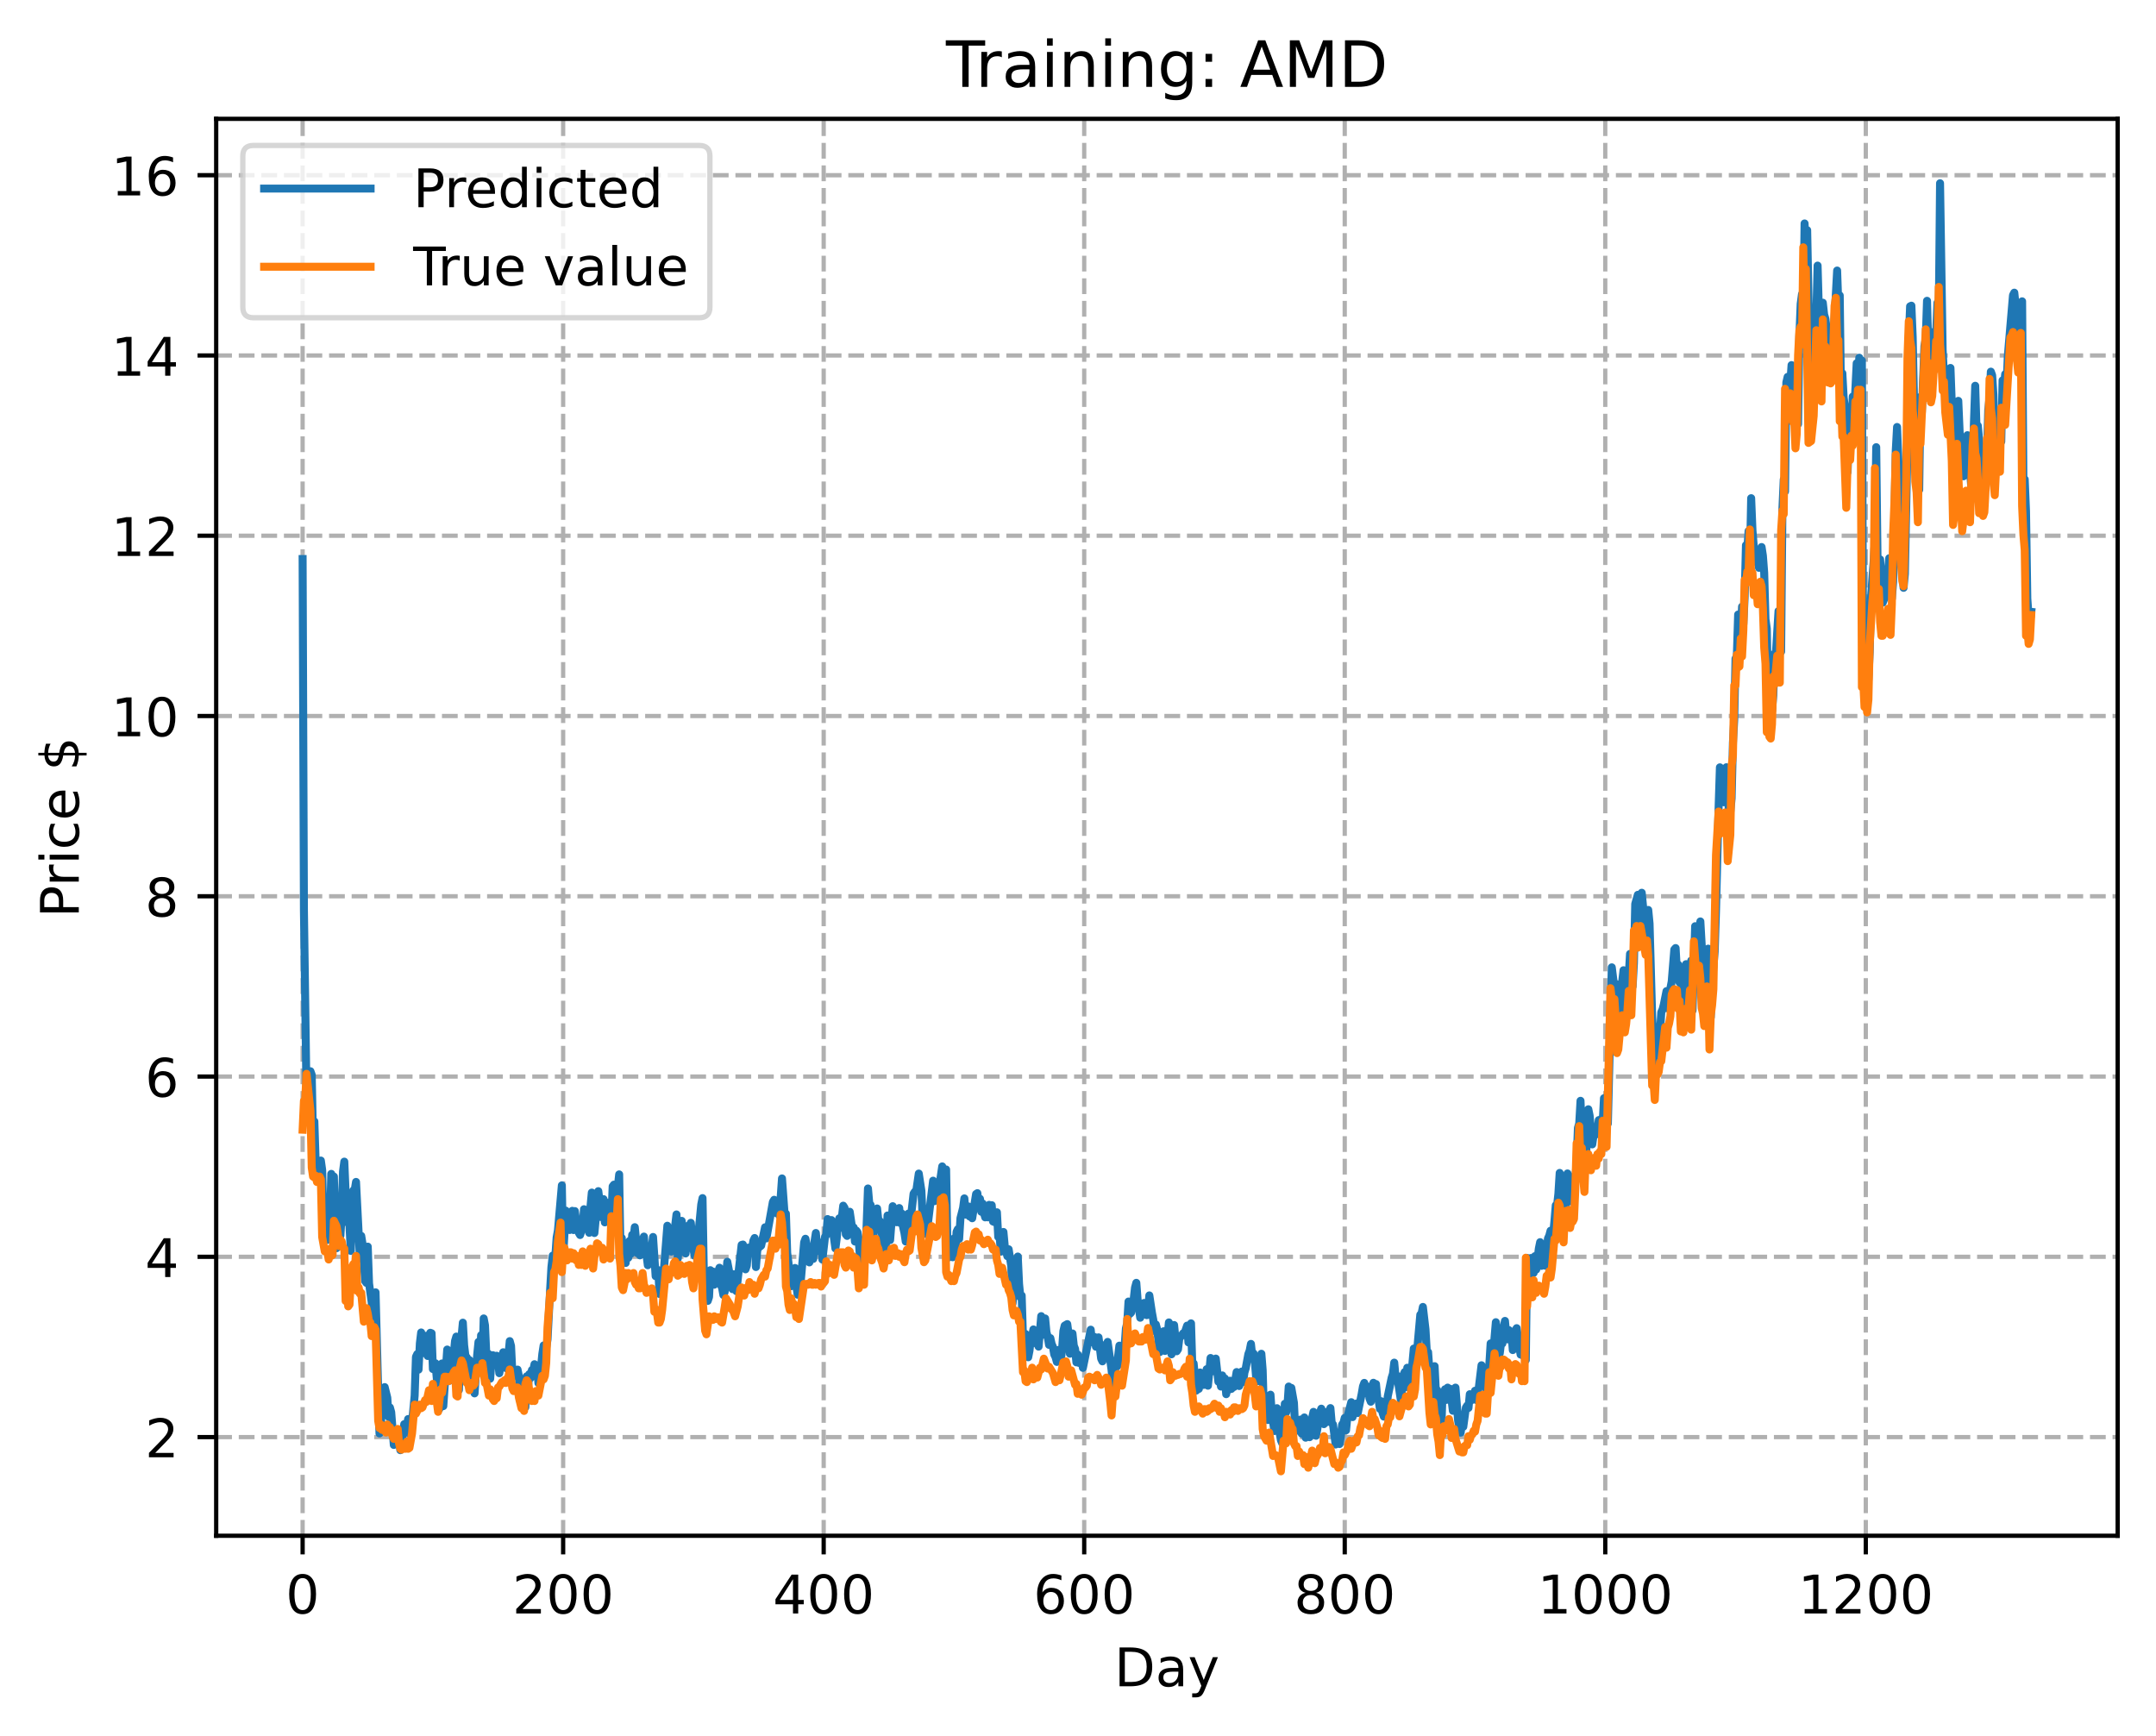 <?xml version="1.0" encoding="utf-8" standalone="no"?>
<!DOCTYPE svg PUBLIC "-//W3C//DTD SVG 1.1//EN"
  "http://www.w3.org/Graphics/SVG/1.1/DTD/svg11.dtd">
<!-- Created with matplotlib (https://matplotlib.org/) -->
<svg height="325.986pt" version="1.1" viewBox="0 0 404.923 325.986" width="404.923pt" xmlns="http://www.w3.org/2000/svg" xmlns:xlink="http://www.w3.org/1999/xlink">
 <defs>
  <style type="text/css">
*{stroke-linecap:butt;stroke-linejoin:round;}
  </style>
 </defs>
 <g id="figure_1">
  <g id="patch_1">
   <path d="M 0 325.986 
L 404.923 325.986 
L 404.923 0 
L 0 0 
z
" style="fill:#ffffff;"/>
  </g>
  <g id="axes_1">
   <g id="patch_2">
    <path d="M 40.603 288.43 
L 397.723 288.43 
L 397.723 22.318 
L 40.603 22.318 
z
" style="fill:#ffffff;"/>
   </g>
   <g id="matplotlib.axis_1">
    <g id="xtick_1">
     <g id="line2d_1">
      <path clip-path="url(#p675d1b44e2)" d="M 56.836 288.43 
L 56.836 22.318 
" style="fill:none;stroke:#b0b0b0;stroke-dasharray:2.96,1.28;stroke-dashoffset:0;stroke-width:0.8;"/>
     </g>
     <g id="line2d_2">
      <defs>
       <path d="M 0 0 
L 0 3.5 
" id="m0de9dd1fb5" style="stroke:#000000;stroke-width:0.8;"/>
      </defs>
      <g>
       <use style="stroke:#000000;stroke-width:0.8;" x="56.836" xlink:href="#m0de9dd1fb5" y="288.43"/>
      </g>
     </g>
     <g id="text_1">
      <!-- 0 -->
      <defs>
       <path d="M 31.781 66.406 
Q 24.172 66.406 20.328 58.906 
Q 16.5 51.422 16.5 36.375 
Q 16.5 21.391 20.328 13.891 
Q 24.172 6.391 31.781 6.391 
Q 39.453 6.391 43.281 13.891 
Q 47.125 21.391 47.125 36.375 
Q 47.125 51.422 43.281 58.906 
Q 39.453 66.406 31.781 66.406 
z
M 31.781 74.219 
Q 44.047 74.219 50.516 64.516 
Q 56.984 54.828 56.984 36.375 
Q 56.984 17.969 50.516 8.266 
Q 44.047 -1.422 31.781 -1.422 
Q 19.531 -1.422 13.062 8.266 
Q 6.594 17.969 6.594 36.375 
Q 6.594 54.828 13.062 64.516 
Q 19.531 74.219 31.781 74.219 
z
" id="DejaVuSans-48"/>
      </defs>
      <g transform="translate(53.655 303.029)scale(0.1 -0.1)">
       <use xlink:href="#DejaVuSans-48"/>
      </g>
     </g>
    </g>
    <g id="xtick_2">
     <g id="line2d_3">
      <path clip-path="url(#p675d1b44e2)" d="M 105.766 288.43 
L 105.766 22.318 
" style="fill:none;stroke:#b0b0b0;stroke-dasharray:2.96,1.28;stroke-dashoffset:0;stroke-width:0.8;"/>
     </g>
     <g id="line2d_4">
      <g>
       <use style="stroke:#000000;stroke-width:0.8;" x="105.766" xlink:href="#m0de9dd1fb5" y="288.43"/>
      </g>
     </g>
     <g id="text_2">
      <!-- 200 -->
      <defs>
       <path d="M 19.188 8.297 
L 53.609 8.297 
L 53.609 0 
L 7.328 0 
L 7.328 8.297 
Q 12.938 14.109 22.625 23.891 
Q 32.328 33.688 34.812 36.531 
Q 39.547 41.844 41.422 45.531 
Q 43.312 49.219 43.312 52.781 
Q 43.312 58.594 39.234 62.25 
Q 35.156 65.922 28.609 65.922 
Q 23.969 65.922 18.812 64.312 
Q 13.672 62.703 7.812 59.422 
L 7.812 69.391 
Q 13.766 71.781 18.938 73 
Q 24.125 74.219 28.422 74.219 
Q 39.75 74.219 46.484 68.547 
Q 53.219 62.891 53.219 53.422 
Q 53.219 48.922 51.531 44.891 
Q 49.859 40.875 45.406 35.406 
Q 44.188 33.984 37.641 27.219 
Q 31.109 20.453 19.188 8.297 
z
" id="DejaVuSans-50"/>
      </defs>
      <g transform="translate(96.223 303.029)scale(0.1 -0.1)">
       <use xlink:href="#DejaVuSans-50"/>
       <use x="63.623" xlink:href="#DejaVuSans-48"/>
       <use x="127.246" xlink:href="#DejaVuSans-48"/>
      </g>
     </g>
    </g>
    <g id="xtick_3">
     <g id="line2d_5">
      <path clip-path="url(#p675d1b44e2)" d="M 154.697 288.43 
L 154.697 22.318 
" style="fill:none;stroke:#b0b0b0;stroke-dasharray:2.96,1.28;stroke-dashoffset:0;stroke-width:0.8;"/>
     </g>
     <g id="line2d_6">
      <g>
       <use style="stroke:#000000;stroke-width:0.8;" x="154.697" xlink:href="#m0de9dd1fb5" y="288.43"/>
      </g>
     </g>
     <g id="text_3">
      <!-- 400 -->
      <defs>
       <path d="M 37.797 64.312 
L 12.891 25.391 
L 37.797 25.391 
z
M 35.203 72.906 
L 47.609 72.906 
L 47.609 25.391 
L 58.016 25.391 
L 58.016 17.188 
L 47.609 17.188 
L 47.609 0 
L 37.797 0 
L 37.797 17.188 
L 4.891 17.188 
L 4.891 26.703 
z
" id="DejaVuSans-52"/>
      </defs>
      <g transform="translate(145.153 303.029)scale(0.1 -0.1)">
       <use xlink:href="#DejaVuSans-52"/>
       <use x="63.623" xlink:href="#DejaVuSans-48"/>
       <use x="127.246" xlink:href="#DejaVuSans-48"/>
      </g>
     </g>
    </g>
    <g id="xtick_4">
     <g id="line2d_7">
      <path clip-path="url(#p675d1b44e2)" d="M 203.628 288.43 
L 203.628 22.318 
" style="fill:none;stroke:#b0b0b0;stroke-dasharray:2.96,1.28;stroke-dashoffset:0;stroke-width:0.8;"/>
     </g>
     <g id="line2d_8">
      <g>
       <use style="stroke:#000000;stroke-width:0.8;" x="203.628" xlink:href="#m0de9dd1fb5" y="288.43"/>
      </g>
     </g>
     <g id="text_4">
      <!-- 600 -->
      <defs>
       <path d="M 33.016 40.375 
Q 26.375 40.375 22.484 35.828 
Q 18.609 31.297 18.609 23.391 
Q 18.609 15.531 22.484 10.953 
Q 26.375 6.391 33.016 6.391 
Q 39.656 6.391 43.531 10.953 
Q 47.406 15.531 47.406 23.391 
Q 47.406 31.297 43.531 35.828 
Q 39.656 40.375 33.016 40.375 
z
M 52.594 71.297 
L 52.594 62.312 
Q 48.875 64.062 45.094 64.984 
Q 41.312 65.922 37.594 65.922 
Q 27.828 65.922 22.672 59.328 
Q 17.531 52.734 16.797 39.406 
Q 19.672 43.656 24.016 45.922 
Q 28.375 48.188 33.594 48.188 
Q 44.578 48.188 50.953 41.516 
Q 57.328 34.859 57.328 23.391 
Q 57.328 12.156 50.688 5.359 
Q 44.047 -1.422 33.016 -1.422 
Q 20.359 -1.422 13.672 8.266 
Q 6.984 17.969 6.984 36.375 
Q 6.984 53.656 15.188 63.938 
Q 23.391 74.219 37.203 74.219 
Q 40.922 74.219 44.703 73.484 
Q 48.484 72.75 52.594 71.297 
z
" id="DejaVuSans-54"/>
      </defs>
      <g transform="translate(194.084 303.029)scale(0.1 -0.1)">
       <use xlink:href="#DejaVuSans-54"/>
       <use x="63.623" xlink:href="#DejaVuSans-48"/>
       <use x="127.246" xlink:href="#DejaVuSans-48"/>
      </g>
     </g>
    </g>
    <g id="xtick_5">
     <g id="line2d_9">
      <path clip-path="url(#p675d1b44e2)" d="M 252.558 288.43 
L 252.558 22.318 
" style="fill:none;stroke:#b0b0b0;stroke-dasharray:2.96,1.28;stroke-dashoffset:0;stroke-width:0.8;"/>
     </g>
     <g id="line2d_10">
      <g>
       <use style="stroke:#000000;stroke-width:0.8;" x="252.558" xlink:href="#m0de9dd1fb5" y="288.43"/>
      </g>
     </g>
     <g id="text_5">
      <!-- 800 -->
      <defs>
       <path d="M 31.781 34.625 
Q 24.75 34.625 20.719 30.859 
Q 16.703 27.094 16.703 20.516 
Q 16.703 13.922 20.719 10.156 
Q 24.75 6.391 31.781 6.391 
Q 38.812 6.391 42.859 10.172 
Q 46.922 13.969 46.922 20.516 
Q 46.922 27.094 42.891 30.859 
Q 38.875 34.625 31.781 34.625 
z
M 21.922 38.812 
Q 15.578 40.375 12.031 44.719 
Q 8.5 49.078 8.5 55.328 
Q 8.5 64.062 14.719 69.141 
Q 20.953 74.219 31.781 74.219 
Q 42.672 74.219 48.875 69.141 
Q 55.078 64.062 55.078 55.328 
Q 55.078 49.078 51.531 44.719 
Q 48 40.375 41.703 38.812 
Q 48.828 37.156 52.797 32.312 
Q 56.781 27.484 56.781 20.516 
Q 56.781 9.906 50.312 4.234 
Q 43.844 -1.422 31.781 -1.422 
Q 19.734 -1.422 13.25 4.234 
Q 6.781 9.906 6.781 20.516 
Q 6.781 27.484 10.781 32.312 
Q 14.797 37.156 21.922 38.812 
z
M 18.312 54.391 
Q 18.312 48.734 21.844 45.562 
Q 25.391 42.391 31.781 42.391 
Q 38.141 42.391 41.719 45.562 
Q 45.312 48.734 45.312 54.391 
Q 45.312 60.062 41.719 63.234 
Q 38.141 66.406 31.781 66.406 
Q 25.391 66.406 21.844 63.234 
Q 18.312 60.062 18.312 54.391 
z
" id="DejaVuSans-56"/>
      </defs>
      <g transform="translate(243.015 303.029)scale(0.1 -0.1)">
       <use xlink:href="#DejaVuSans-56"/>
       <use x="63.623" xlink:href="#DejaVuSans-48"/>
       <use x="127.246" xlink:href="#DejaVuSans-48"/>
      </g>
     </g>
    </g>
    <g id="xtick_6">
     <g id="line2d_11">
      <path clip-path="url(#p675d1b44e2)" d="M 301.489 288.43 
L 301.489 22.318 
" style="fill:none;stroke:#b0b0b0;stroke-dasharray:2.96,1.28;stroke-dashoffset:0;stroke-width:0.8;"/>
     </g>
     <g id="line2d_12">
      <g>
       <use style="stroke:#000000;stroke-width:0.8;" x="301.489" xlink:href="#m0de9dd1fb5" y="288.43"/>
      </g>
     </g>
     <g id="text_6">
      <!-- 1000 -->
      <defs>
       <path d="M 12.406 8.297 
L 28.516 8.297 
L 28.516 63.922 
L 10.984 60.406 
L 10.984 69.391 
L 28.422 72.906 
L 38.281 72.906 
L 38.281 8.297 
L 54.391 8.297 
L 54.391 0 
L 12.406 0 
z
" id="DejaVuSans-49"/>
      </defs>
      <g transform="translate(288.764 303.029)scale(0.1 -0.1)">
       <use xlink:href="#DejaVuSans-49"/>
       <use x="63.623" xlink:href="#DejaVuSans-48"/>
       <use x="127.246" xlink:href="#DejaVuSans-48"/>
       <use x="190.869" xlink:href="#DejaVuSans-48"/>
      </g>
     </g>
    </g>
    <g id="xtick_7">
     <g id="line2d_13">
      <path clip-path="url(#p675d1b44e2)" d="M 350.419 288.43 
L 350.419 22.318 
" style="fill:none;stroke:#b0b0b0;stroke-dasharray:2.96,1.28;stroke-dashoffset:0;stroke-width:0.8;"/>
     </g>
     <g id="line2d_14">
      <g>
       <use style="stroke:#000000;stroke-width:0.8;" x="350.419" xlink:href="#m0de9dd1fb5" y="288.43"/>
      </g>
     </g>
     <g id="text_7">
      <!-- 1200 -->
      <g transform="translate(337.694 303.029)scale(0.1 -0.1)">
       <use xlink:href="#DejaVuSans-49"/>
       <use x="63.623" xlink:href="#DejaVuSans-50"/>
       <use x="127.246" xlink:href="#DejaVuSans-48"/>
       <use x="190.869" xlink:href="#DejaVuSans-48"/>
      </g>
     </g>
    </g>
    <g id="text_8">
     <!-- Day -->
     <defs>
      <path d="M 19.672 64.797 
L 19.672 8.109 
L 31.594 8.109 
Q 46.688 8.109 53.688 14.938 
Q 60.688 21.781 60.688 36.531 
Q 60.688 51.172 53.688 57.984 
Q 46.688 64.797 31.594 64.797 
z
M 9.812 72.906 
L 30.078 72.906 
Q 51.266 72.906 61.172 64.094 
Q 71.094 55.281 71.094 36.531 
Q 71.094 17.672 61.125 8.828 
Q 51.172 0 30.078 0 
L 9.812 0 
z
" id="DejaVuSans-68"/>
      <path d="M 34.281 27.484 
Q 23.391 27.484 19.188 25 
Q 14.984 22.516 14.984 16.5 
Q 14.984 11.719 18.141 8.906 
Q 21.297 6.109 26.703 6.109 
Q 34.188 6.109 38.703 11.406 
Q 43.219 16.703 43.219 25.484 
L 43.219 27.484 
z
M 52.203 31.203 
L 52.203 0 
L 43.219 0 
L 43.219 8.297 
Q 40.141 3.328 35.547 0.953 
Q 30.953 -1.422 24.312 -1.422 
Q 15.922 -1.422 10.953 3.297 
Q 6 8.016 6 15.922 
Q 6 25.141 12.172 29.828 
Q 18.359 34.516 30.609 34.516 
L 43.219 34.516 
L 43.219 35.406 
Q 43.219 41.609 39.141 45 
Q 35.062 48.391 27.688 48.391 
Q 23 48.391 18.547 47.266 
Q 14.109 46.141 10.016 43.891 
L 10.016 52.203 
Q 14.938 54.109 19.578 55.047 
Q 24.219 56 28.609 56 
Q 40.484 56 46.344 49.844 
Q 52.203 43.703 52.203 31.203 
z
" id="DejaVuSans-97"/>
      <path d="M 32.172 -5.078 
Q 28.375 -14.844 24.75 -17.812 
Q 21.141 -20.797 15.094 -20.797 
L 7.906 -20.797 
L 7.906 -13.281 
L 13.188 -13.281 
Q 16.891 -13.281 18.938 -11.516 
Q 21 -9.766 23.484 -3.219 
L 25.094 0.875 
L 2.984 54.688 
L 12.5 54.688 
L 29.594 11.922 
L 46.688 54.688 
L 56.203 54.688 
z
" id="DejaVuSans-121"/>
     </defs>
     <g transform="translate(209.29 316.707)scale(0.1 -0.1)">
      <use xlink:href="#DejaVuSans-68"/>
      <use x="77.002" xlink:href="#DejaVuSans-97"/>
      <use x="138.281" xlink:href="#DejaVuSans-121"/>
     </g>
    </g>
   </g>
   <g id="matplotlib.axis_2">
    <g id="ytick_1">
     <g id="line2d_15">
      <path clip-path="url(#p675d1b44e2)" d="M 40.603 269.901 
L 397.723 269.901 
" style="fill:none;stroke:#b0b0b0;stroke-dasharray:2.96,1.28;stroke-dashoffset:0;stroke-width:0.8;"/>
     </g>
     <g id="line2d_16">
      <defs>
       <path d="M 0 0 
L -3.5 0 
" id="m06654a78b5" style="stroke:#000000;stroke-width:0.8;"/>
      </defs>
      <g>
       <use style="stroke:#000000;stroke-width:0.8;" x="40.603" xlink:href="#m06654a78b5" y="269.901"/>
      </g>
     </g>
     <g id="text_9">
      <!-- 2 -->
      <g transform="translate(27.241 273.701)scale(0.1 -0.1)">
       <use xlink:href="#DejaVuSans-50"/>
      </g>
     </g>
    </g>
    <g id="ytick_2">
     <g id="line2d_17">
      <path clip-path="url(#p675d1b44e2)" d="M 40.603 236.045 
L 397.723 236.045 
" style="fill:none;stroke:#b0b0b0;stroke-dasharray:2.96,1.28;stroke-dashoffset:0;stroke-width:0.8;"/>
     </g>
     <g id="line2d_18">
      <g>
       <use style="stroke:#000000;stroke-width:0.8;" x="40.603" xlink:href="#m06654a78b5" y="236.045"/>
      </g>
     </g>
     <g id="text_10">
      <!-- 4 -->
      <g transform="translate(27.241 239.844)scale(0.1 -0.1)">
       <use xlink:href="#DejaVuSans-52"/>
      </g>
     </g>
    </g>
    <g id="ytick_3">
     <g id="line2d_19">
      <path clip-path="url(#p675d1b44e2)" d="M 40.603 202.189 
L 397.723 202.189 
" style="fill:none;stroke:#b0b0b0;stroke-dasharray:2.96,1.28;stroke-dashoffset:0;stroke-width:0.8;"/>
     </g>
     <g id="line2d_20">
      <g>
       <use style="stroke:#000000;stroke-width:0.8;" x="40.603" xlink:href="#m06654a78b5" y="202.189"/>
      </g>
     </g>
     <g id="text_11">
      <!-- 6 -->
      <g transform="translate(27.241 205.988)scale(0.1 -0.1)">
       <use xlink:href="#DejaVuSans-54"/>
      </g>
     </g>
    </g>
    <g id="ytick_4">
     <g id="line2d_21">
      <path clip-path="url(#p675d1b44e2)" d="M 40.603 168.333 
L 397.723 168.333 
" style="fill:none;stroke:#b0b0b0;stroke-dasharray:2.96,1.28;stroke-dashoffset:0;stroke-width:0.8;"/>
     </g>
     <g id="line2d_22">
      <g>
       <use style="stroke:#000000;stroke-width:0.8;" x="40.603" xlink:href="#m06654a78b5" y="168.333"/>
      </g>
     </g>
     <g id="text_12">
      <!-- 8 -->
      <g transform="translate(27.241 172.132)scale(0.1 -0.1)">
       <use xlink:href="#DejaVuSans-56"/>
      </g>
     </g>
    </g>
    <g id="ytick_5">
     <g id="line2d_23">
      <path clip-path="url(#p675d1b44e2)" d="M 40.603 134.476 
L 397.723 134.476 
" style="fill:none;stroke:#b0b0b0;stroke-dasharray:2.96,1.28;stroke-dashoffset:0;stroke-width:0.8;"/>
     </g>
     <g id="line2d_24">
      <g>
       <use style="stroke:#000000;stroke-width:0.8;" x="40.603" xlink:href="#m06654a78b5" y="134.476"/>
      </g>
     </g>
     <g id="text_13">
      <!-- 10 -->
      <g transform="translate(20.878 138.275)scale(0.1 -0.1)">
       <use xlink:href="#DejaVuSans-49"/>
       <use x="63.623" xlink:href="#DejaVuSans-48"/>
      </g>
     </g>
    </g>
    <g id="ytick_6">
     <g id="line2d_25">
      <path clip-path="url(#p675d1b44e2)" d="M 40.603 100.62 
L 397.723 100.62 
" style="fill:none;stroke:#b0b0b0;stroke-dasharray:2.96,1.28;stroke-dashoffset:0;stroke-width:0.8;"/>
     </g>
     <g id="line2d_26">
      <g>
       <use style="stroke:#000000;stroke-width:0.8;" x="40.603" xlink:href="#m06654a78b5" y="100.62"/>
      </g>
     </g>
     <g id="text_14">
      <!-- 12 -->
      <g transform="translate(20.878 104.419)scale(0.1 -0.1)">
       <use xlink:href="#DejaVuSans-49"/>
       <use x="63.623" xlink:href="#DejaVuSans-50"/>
      </g>
     </g>
    </g>
    <g id="ytick_7">
     <g id="line2d_27">
      <path clip-path="url(#p675d1b44e2)" d="M 40.603 66.764 
L 397.723 66.764 
" style="fill:none;stroke:#b0b0b0;stroke-dasharray:2.96,1.28;stroke-dashoffset:0;stroke-width:0.8;"/>
     </g>
     <g id="line2d_28">
      <g>
       <use style="stroke:#000000;stroke-width:0.8;" x="40.603" xlink:href="#m06654a78b5" y="66.764"/>
      </g>
     </g>
     <g id="text_15">
      <!-- 14 -->
      <g transform="translate(20.878 70.563)scale(0.1 -0.1)">
       <use xlink:href="#DejaVuSans-49"/>
       <use x="63.623" xlink:href="#DejaVuSans-52"/>
      </g>
     </g>
    </g>
    <g id="ytick_8">
     <g id="line2d_29">
      <path clip-path="url(#p675d1b44e2)" d="M 40.603 32.907 
L 397.723 32.907 
" style="fill:none;stroke:#b0b0b0;stroke-dasharray:2.96,1.28;stroke-dashoffset:0;stroke-width:0.8;"/>
     </g>
     <g id="line2d_30">
      <g>
       <use style="stroke:#000000;stroke-width:0.8;" x="40.603" xlink:href="#m06654a78b5" y="32.907"/>
      </g>
     </g>
     <g id="text_16">
      <!-- 16 -->
      <g transform="translate(20.878 36.707)scale(0.1 -0.1)">
       <use xlink:href="#DejaVuSans-49"/>
       <use x="63.623" xlink:href="#DejaVuSans-54"/>
      </g>
     </g>
    </g>
    <g id="text_17">
     <!-- Price $ -->
     <defs>
      <path d="M 19.672 64.797 
L 19.672 37.406 
L 32.078 37.406 
Q 38.969 37.406 42.719 40.969 
Q 46.484 44.531 46.484 51.125 
Q 46.484 57.672 42.719 61.234 
Q 38.969 64.797 32.078 64.797 
z
M 9.812 72.906 
L 32.078 72.906 
Q 44.344 72.906 50.609 67.359 
Q 56.891 61.812 56.891 51.125 
Q 56.891 40.328 50.609 34.812 
Q 44.344 29.297 32.078 29.297 
L 19.672 29.297 
L 19.672 0 
L 9.812 0 
z
" id="DejaVuSans-80"/>
      <path d="M 41.109 46.297 
Q 39.594 47.172 37.812 47.578 
Q 36.031 48 33.891 48 
Q 26.266 48 22.188 43.047 
Q 18.109 38.094 18.109 28.812 
L 18.109 0 
L 9.078 0 
L 9.078 54.688 
L 18.109 54.688 
L 18.109 46.188 
Q 20.953 51.172 25.484 53.578 
Q 30.031 56 36.531 56 
Q 37.453 56 38.578 55.875 
Q 39.703 55.766 41.062 55.516 
z
" id="DejaVuSans-114"/>
      <path d="M 9.422 54.688 
L 18.406 54.688 
L 18.406 0 
L 9.422 0 
z
M 9.422 75.984 
L 18.406 75.984 
L 18.406 64.594 
L 9.422 64.594 
z
" id="DejaVuSans-105"/>
      <path d="M 48.781 52.594 
L 48.781 44.188 
Q 44.969 46.297 41.141 47.344 
Q 37.312 48.391 33.406 48.391 
Q 24.656 48.391 19.812 42.844 
Q 14.984 37.312 14.984 27.297 
Q 14.984 17.281 19.812 11.734 
Q 24.656 6.203 33.406 6.203 
Q 37.312 6.203 41.141 7.25 
Q 44.969 8.297 48.781 10.406 
L 48.781 2.094 
Q 45.016 0.344 40.984 -0.531 
Q 36.969 -1.422 32.422 -1.422 
Q 20.062 -1.422 12.781 6.344 
Q 5.516 14.109 5.516 27.297 
Q 5.516 40.672 12.859 48.328 
Q 20.219 56 33.016 56 
Q 37.156 56 41.109 55.141 
Q 45.062 54.297 48.781 52.594 
z
" id="DejaVuSans-99"/>
      <path d="M 56.203 29.594 
L 56.203 25.203 
L 14.891 25.203 
Q 15.484 15.922 20.484 11.062 
Q 25.484 6.203 34.422 6.203 
Q 39.594 6.203 44.453 7.469 
Q 49.312 8.734 54.109 11.281 
L 54.109 2.781 
Q 49.266 0.734 44.188 -0.344 
Q 39.109 -1.422 33.891 -1.422 
Q 20.797 -1.422 13.156 6.188 
Q 5.516 13.812 5.516 26.812 
Q 5.516 40.234 12.766 48.109 
Q 20.016 56 32.328 56 
Q 43.359 56 49.781 48.891 
Q 56.203 41.797 56.203 29.594 
z
M 47.219 32.234 
Q 47.125 39.594 43.094 43.984 
Q 39.062 48.391 32.422 48.391 
Q 24.906 48.391 20.391 44.141 
Q 15.875 39.891 15.188 32.172 
z
" id="DejaVuSans-101"/>
      <path id="DejaVuSans-32"/>
      <path d="M 33.797 -14.703 
L 28.906 -14.703 
L 28.859 0 
Q 23.734 0.094 18.609 1.188 
Q 13.484 2.297 8.297 4.5 
L 8.297 13.281 
Q 13.281 10.156 18.375 8.562 
Q 23.484 6.984 28.906 6.938 
L 28.906 29.203 
Q 18.109 30.953 13.203 35.156 
Q 8.297 39.359 8.297 46.688 
Q 8.297 54.641 13.625 59.219 
Q 18.953 63.812 28.906 64.5 
L 28.906 75.984 
L 33.797 75.984 
L 33.797 64.656 
Q 38.328 64.453 42.578 63.688 
Q 46.828 62.938 50.875 61.625 
L 50.875 53.078 
Q 46.828 55.125 42.547 56.25 
Q 38.281 57.375 33.797 57.562 
L 33.797 36.719 
Q 44.875 35.016 50.094 30.609 
Q 55.328 26.219 55.328 18.609 
Q 55.328 10.359 49.781 5.594 
Q 44.234 0.828 33.797 0.094 
z
M 28.906 37.594 
L 28.906 57.625 
Q 23.25 56.984 20.266 54.391 
Q 17.281 51.812 17.281 47.516 
Q 17.281 43.312 20.031 40.969 
Q 22.797 38.625 28.906 37.594 
z
M 33.797 28.219 
L 33.797 7.078 
Q 39.984 7.906 43.141 10.594 
Q 46.297 13.281 46.297 17.672 
Q 46.297 21.969 43.281 24.5 
Q 40.281 27.047 33.797 28.219 
z
" id="DejaVuSans-36"/>
     </defs>
     <g transform="translate(14.798 172.342)rotate(-90)scale(0.1 -0.1)">
      <use xlink:href="#DejaVuSans-80"/>
      <use x="58.553" xlink:href="#DejaVuSans-114"/>
      <use x="99.666" xlink:href="#DejaVuSans-105"/>
      <use x="127.449" xlink:href="#DejaVuSans-99"/>
      <use x="182.43" xlink:href="#DejaVuSans-101"/>
      <use x="243.953" xlink:href="#DejaVuSans-32"/>
      <use x="275.74" xlink:href="#DejaVuSans-36"/>
     </g>
    </g>
   </g>
   <g id="line2d_31">
    <path clip-path="url(#p675d1b44e2)" d="M 56.836 104.994 
L 57.081 170.935 
L 57.57 205.902 
L 58.059 203.068 
L 58.304 201.193 
L 58.548 201.867 
L 58.793 214.475 
L 59.038 210.608 
L 59.282 218.111 
L 59.527 218.447 
L 59.772 219.978 
L 60.016 218.415 
L 60.261 217.969 
L 60.506 219.723 
L 60.75 229.635 
L 60.995 231.547 
L 61.24 229.23 
L 61.484 232.879 
L 61.974 229.729 
L 62.218 220.469 
L 62.463 224.927 
L 62.708 220.973 
L 62.952 229.829 
L 63.197 234.434 
L 63.441 233.817 
L 63.686 231.594 
L 63.931 232.094 
L 64.175 227.798 
L 64.42 220.013 
L 64.665 218.172 
L 65.154 229.562 
L 65.399 225.862 
L 65.888 234.934 
L 66.133 226.595 
L 66.377 223.564 
L 66.622 223.472 
L 66.867 221.981 
L 67.601 236.39 
L 67.845 232.115 
L 68.09 233.642 
L 68.579 240.618 
L 68.824 240.946 
L 69.069 234.132 
L 69.313 241.044 
L 69.802 244.571 
L 70.047 248.214 
L 70.536 242.718 
L 71.026 261.108 
L 71.27 269.227 
L 71.515 268.402 
L 71.76 260.905 
L 72.004 265.043 
L 72.249 260.517 
L 72.738 262.51 
L 72.983 266.105 
L 73.228 264.34 
L 73.472 265.227 
L 73.962 271.38 
L 74.451 269.587 
L 74.696 270.669 
L 74.94 269.218 
L 75.185 272.36 
L 75.919 267.476 
L 76.163 267.421 
L 76.408 267.742 
L 76.653 266.51 
L 76.897 269.24 
L 77.142 267.578 
L 77.387 267.21 
L 77.876 262.134 
L 78.121 254.83 
L 78.365 254.312 
L 78.61 257.236 
L 78.855 252.298 
L 79.099 250.253 
L 79.344 252.893 
L 79.589 254.129 
L 79.833 251.145 
L 80.078 250.878 
L 80.323 254.672 
L 80.567 253.728 
L 80.812 250.313 
L 81.056 250.403 
L 81.301 257.124 
L 81.546 256.362 
L 81.79 256.039 
L 82.524 264.619 
L 83.014 256.076 
L 83.258 264.085 
L 83.992 253.462 
L 84.237 258.778 
L 84.482 259.3 
L 84.726 254.873 
L 84.971 255.724 
L 85.216 254.375 
L 85.46 251.849 
L 85.705 251.028 
L 85.95 260.738 
L 86.194 261.064 
L 86.439 253.673 
L 86.928 248.416 
L 87.173 252.68 
L 87.417 254.674 
L 87.662 254.928 
L 87.907 256.296 
L 88.151 255.43 
L 88.396 258.187 
L 88.641 257.747 
L 88.885 256.141 
L 89.13 261.696 
L 89.619 254.467 
L 89.864 252.027 
L 90.109 256.344 
L 90.353 250.78 
L 90.598 256.126 
L 90.843 247.621 
L 91.087 248.897 
L 91.332 254.332 
L 91.577 254.16 
L 91.821 254.342 
L 92.066 258.937 
L 92.311 255.134 
L 92.555 254.519 
L 92.8 255.882 
L 93.044 254.659 
L 93.289 254.629 
L 93.534 255.504 
L 93.778 257.906 
L 94.512 253.972 
L 95.002 256.891 
L 95.246 257.073 
L 95.736 251.879 
L 95.98 252.778 
L 96.225 257.736 
L 96.47 257.93 
L 96.714 258.42 
L 97.204 257.228 
L 97.448 258.435 
L 97.693 263.077 
L 97.938 263.188 
L 98.182 263.879 
L 98.427 262.464 
L 98.672 264.281 
L 98.916 258.498 
L 99.161 260.606 
L 99.405 258.073 
L 99.65 258.811 
L 99.895 257.321 
L 100.139 257.397 
L 100.384 256.217 
L 100.629 258.377 
L 100.873 256.493 
L 101.118 259.764 
L 101.363 259.268 
L 101.852 254.293 
L 102.097 252.697 
L 102.341 256.399 
L 102.586 253.132 
L 102.831 251.585 
L 103.32 242.243 
L 103.565 237.976 
L 103.809 235.817 
L 104.054 237.523 
L 104.299 235.94 
L 104.543 232.425 
L 104.788 231.084 
L 105.522 222.631 
L 105.766 236.028 
L 106.256 227.371 
L 106.5 229.617 
L 106.99 231.012 
L 107.479 227.408 
L 107.724 231.022 
L 107.968 227.461 
L 108.213 229.362 
L 108.458 230.171 
L 108.702 231.536 
L 108.947 231.954 
L 109.436 230.512 
L 109.681 227.107 
L 109.926 228.037 
L 110.17 230.182 
L 110.415 229.737 
L 110.66 231.536 
L 110.904 226.556 
L 111.149 223.984 
L 111.393 226.99 
L 111.638 231.577 
L 112.372 223.714 
L 112.617 225.674 
L 112.861 228.573 
L 113.106 228.438 
L 113.351 225.213 
L 113.595 229.579 
L 114.085 225.896 
L 114.329 228.981 
L 114.574 226.665 
L 114.819 229.067 
L 115.063 222.81 
L 115.308 222.495 
L 115.553 223.767 
L 115.797 222.4 
L 116.042 222.832 
L 116.287 220.567 
L 116.531 235.103 
L 116.776 232.511 
L 117.02 236.341 
L 117.265 236.382 
L 117.51 237.201 
L 117.754 234.191 
L 117.999 236.231 
L 118.244 233.067 
L 118.488 235.48 
L 118.733 231.923 
L 118.978 232.552 
L 119.222 230.48 
L 119.712 235.364 
L 119.956 234.03 
L 120.201 235.772 
L 120.446 234.863 
L 120.69 232.858 
L 120.935 232.247 
L 121.18 235.48 
L 121.424 235.722 
L 121.669 237.628 
L 122.158 236.624 
L 122.648 232.32 
L 123.137 239.686 
L 123.626 238.547 
L 123.871 243.031 
L 124.36 241.495 
L 124.605 239.485 
L 125.339 230.208 
L 125.828 234.894 
L 126.073 235.065 
L 126.317 234.271 
L 127.051 228.088 
L 127.296 236.379 
L 127.541 233.466 
L 127.785 233.007 
L 128.03 229.294 
L 128.519 232.851 
L 128.764 235.418 
L 129.253 230.208 
L 129.498 231.089 
L 129.742 229.661 
L 130.232 234.64 
L 130.476 235.864 
L 130.721 234.176 
L 130.966 231.637 
L 131.21 231.358 
L 131.7 226.225 
L 131.944 225.021 
L 132.189 239.269 
L 132.434 240.079 
L 132.678 242.993 
L 132.923 244.329 
L 133.168 243.581 
L 133.412 238.56 
L 133.657 240.678 
L 133.902 238.819 
L 134.146 241.285 
L 134.391 238.99 
L 134.636 240.729 
L 134.88 238.816 
L 135.125 238.097 
L 135.369 241.311 
L 135.614 241.88 
L 135.859 243.222 
L 136.103 242.653 
L 136.593 236.973 
L 137.571 242.117 
L 137.816 239.321 
L 138.305 242.499 
L 139.284 233.813 
L 139.529 233.742 
L 140.018 238.395 
L 140.263 237.681 
L 140.507 234.33 
L 140.752 235.437 
L 140.996 234.215 
L 141.241 234.516 
L 141.486 233.027 
L 141.73 232.515 
L 141.975 237.966 
L 142.22 234.892 
L 142.464 234.168 
L 142.709 234.151 
L 142.954 233.944 
L 143.688 230.5 
L 143.932 232.592 
L 145.156 225.732 
L 145.4 225.336 
L 145.645 225.657 
L 145.89 227.88 
L 146.134 227.247 
L 146.379 228.308 
L 146.868 221.324 
L 147.357 227.993 
L 147.602 227.94 
L 147.847 235.32 
L 148.091 237.202 
L 148.336 240.38 
L 148.581 241.566 
L 148.825 239.022 
L 149.07 240.686 
L 149.315 238.143 
L 149.559 241.496 
L 149.804 243.163 
L 150.049 240.988 
L 150.293 241.729 
L 150.783 236.177 
L 151.027 233.322 
L 151.272 232.655 
L 151.761 235.137 
L 152.006 237.096 
L 152.495 234.146 
L 152.74 236.438 
L 152.984 233.094 
L 153.229 231.57 
L 153.474 234.104 
L 153.718 234.944 
L 153.963 233.667 
L 154.208 233.39 
L 154.452 236.558 
L 154.942 232.325 
L 155.186 231.952 
L 155.431 228.955 
L 155.676 230.523 
L 155.92 230.629 
L 156.165 229.15 
L 156.899 234.476 
L 157.144 232.59 
L 157.388 229.759 
L 157.633 228.809 
L 157.878 230.614 
L 158.367 226.444 
L 158.612 226.834 
L 158.856 231.817 
L 159.101 232.121 
L 159.345 230.824 
L 159.59 227.58 
L 160.079 230.893 
L 160.324 230.523 
L 160.569 233.179 
L 160.813 231.112 
L 161.058 231.436 
L 161.303 233.229 
L 161.547 236.619 
L 162.037 233.418 
L 162.526 236.551 
L 163.015 223.21 
L 163.26 226.006 
L 163.505 226.287 
L 163.994 233.415 
L 164.239 228.682 
L 164.728 226.966 
L 164.972 229.289 
L 165.217 229.316 
L 165.706 232.239 
L 165.951 233.055 
L 166.196 235.023 
L 166.44 233.306 
L 166.685 228.286 
L 166.93 231.427 
L 167.174 232.911 
L 167.664 226.541 
L 167.908 228.653 
L 168.153 227.448 
L 168.398 229.554 
L 168.642 228.823 
L 168.887 226.886 
L 169.132 229.721 
L 169.376 227.917 
L 169.621 230.488 
L 169.866 231.578 
L 170.11 233.18 
L 170.355 232.115 
L 170.6 227.933 
L 170.844 229.781 
L 171.089 228.521 
L 171.578 224.201 
L 171.823 223.817 
L 172.067 223.795 
L 172.557 220.41 
L 173.046 223.625 
L 173.291 228.761 
L 173.78 231.456 
L 174.025 231.793 
L 175.248 221.747 
L 175.493 225.599 
L 175.737 222.987 
L 175.982 225.013 
L 176.227 224.012 
L 176.96 219.066 
L 177.205 224.046 
L 177.45 220.575 
L 177.694 219.644 
L 177.939 234.527 
L 178.184 236.162 
L 178.428 235.225 
L 178.673 235.533 
L 178.918 236.13 
L 179.162 232.605 
L 179.407 235.492 
L 179.652 231.349 
L 179.896 230.854 
L 180.141 232.682 
L 180.386 228.777 
L 180.875 226.863 
L 181.12 225.073 
L 181.364 228.122 
L 181.609 226.917 
L 181.854 226.583 
L 182.098 228.467 
L 182.343 227.193 
L 182.588 228.803 
L 183.321 224.253 
L 183.566 224.09 
L 183.811 226.398 
L 184.055 225.151 
L 184.3 227.587 
L 184.545 226.028 
L 184.789 227.799 
L 185.034 228.638 
L 185.279 227.347 
L 185.523 228.631 
L 185.768 226.289 
L 186.013 228.414 
L 186.257 226.348 
L 186.502 229.409 
L 186.747 229.515 
L 187.236 227.682 
L 187.481 232.315 
L 187.725 231.987 
L 187.97 235.081 
L 188.215 233.954 
L 188.459 231.38 
L 188.704 234.025 
L 189.193 235.926 
L 189.438 234.628 
L 189.927 237.793 
L 190.172 244.774 
L 190.906 237.51 
L 191.15 235.995 
L 191.395 241.16 
L 191.64 243.634 
L 191.884 243.317 
L 192.129 251.241 
L 192.374 251.781 
L 192.618 250.54 
L 192.863 253.95 
L 193.108 254.911 
L 193.352 253.671 
L 193.597 251.352 
L 193.842 250.967 
L 194.086 249.685 
L 194.331 252.239 
L 194.575 250.943 
L 194.82 252.353 
L 195.065 252.911 
L 195.554 247.188 
L 195.799 250.7 
L 196.043 249.45 
L 196.288 247.621 
L 196.533 250.175 
L 196.777 251.087 
L 197.022 252.581 
L 197.267 251.312 
L 197.511 252.406 
L 197.756 252.973 
L 198.001 254.395 
L 198.245 254.882 
L 198.49 255.785 
L 198.735 253.548 
L 198.979 255.076 
L 199.224 255.62 
L 199.469 253.48 
L 199.713 249.981 
L 199.958 248.972 
L 200.447 248.685 
L 200.692 250.529 
L 200.936 254.248 
L 201.181 253.412 
L 201.426 250.443 
L 201.67 252.722 
L 201.915 253.352 
L 202.16 255.867 
L 202.404 254.39 
L 202.649 255.971 
L 202.894 255.792 
L 203.138 255.358 
L 203.383 256.905 
L 204.851 249.731 
L 205.096 252.079 
L 205.585 251.107 
L 205.83 252.931 
L 206.319 251.175 
L 206.808 255.168 
L 207.053 255.677 
L 207.297 254.538 
L 207.542 252.59 
L 207.787 252.858 
L 208.031 252.028 
L 208.521 255.508 
L 208.765 257.298 
L 209.01 259.911 
L 209.499 255.551 
L 209.744 256.705 
L 210.233 252.732 
L 210.478 253.01 
L 210.967 256.337 
L 211.457 249.512 
L 211.701 248.506 
L 211.946 244.447 
L 212.191 246.772 
L 212.435 246.527 
L 212.68 244.803 
L 212.924 243.982 
L 213.169 241.836 
L 213.414 240.931 
L 213.658 244.134 
L 214.148 247.488 
L 214.392 246.648 
L 214.637 244.974 
L 214.882 244.711 
L 215.126 246.555 
L 215.371 247.003 
L 215.616 245.937 
L 215.86 243.297 
L 216.35 246.537 
L 216.594 247.856 
L 216.839 249.996 
L 217.084 248.749 
L 217.328 249.678 
L 217.818 253.946 
L 218.062 253.463 
L 218.551 250.025 
L 218.796 253.73 
L 219.041 253.365 
L 219.53 248.369 
L 220.019 254.358 
L 220.264 253.07 
L 220.509 248.857 
L 220.998 253.785 
L 221.243 253.415 
L 221.487 251.406 
L 222.221 250.408 
L 222.466 250.413 
L 222.955 248.968 
L 223.2 252.123 
L 223.445 251.463 
L 223.689 248.543 
L 223.934 256.596 
L 224.179 256.068 
L 224.668 261.175 
L 224.912 259.954 
L 225.157 260.853 
L 225.402 257.775 
L 225.646 259.585 
L 225.891 260.113 
L 226.136 260.094 
L 226.38 259.257 
L 226.625 257.149 
L 226.87 260.253 
L 227.359 255.051 
L 227.604 257.589 
L 227.848 255.978 
L 228.093 255.813 
L 228.338 255.161 
L 228.827 259.506 
L 229.072 258.743 
L 229.316 260.414 
L 229.561 258.322 
L 229.806 259.97 
L 230.05 258.889 
L 230.295 261.845 
L 230.539 260.087 
L 230.784 261.013 
L 231.029 259.319 
L 231.273 260.854 
L 231.518 259.33 
L 231.763 260.49 
L 232.252 257.69 
L 232.497 259.969 
L 232.741 260.313 
L 232.986 259.517 
L 233.231 257.591 
L 233.475 259.592 
L 233.72 257.783 
L 233.965 256.969 
L 234.454 254.316 
L 234.699 253.665 
L 234.943 252.401 
L 235.188 254.679 
L 235.433 254.188 
L 235.677 255.769 
L 235.922 258.775 
L 236.167 259.431 
L 236.411 258.953 
L 236.656 255.748 
L 236.9 254.254 
L 237.145 257.308 
L 237.39 265.658 
L 237.634 265.357 
L 237.879 266.585 
L 238.124 266.698 
L 238.613 261.939 
L 238.858 265.495 
L 239.347 268.763 
L 239.592 265.55 
L 239.836 264.478 
L 240.081 267.662 
L 240.57 270.493 
L 240.815 271.065 
L 241.06 268.829 
L 241.304 263.643 
L 241.549 265.284 
L 241.794 264.055 
L 242.038 260.411 
L 242.283 261.976 
L 242.527 260.665 
L 243.017 263.465 
L 243.261 268.556 
L 243.751 267.4 
L 243.995 268.767 
L 244.24 266.618 
L 244.485 269.267 
L 244.729 266.735 
L 244.974 266.216 
L 245.219 270.016 
L 245.463 267.783 
L 245.708 269.754 
L 245.953 269.921 
L 246.197 269.006 
L 246.442 266.254 
L 246.687 265.167 
L 247.176 269.653 
L 247.421 268.345 
L 247.665 265.904 
L 248.155 264.566 
L 248.399 267.112 
L 248.644 267.472 
L 248.888 265.203 
L 249.133 267.115 
L 249.378 266.687 
L 249.622 265.107 
L 249.867 264.459 
L 250.112 267.258 
L 250.356 267.538 
L 250.846 271.295 
L 251.09 269.531 
L 251.335 269.898 
L 251.58 271.21 
L 251.824 269.772 
L 252.069 267.556 
L 252.314 267.235 
L 252.558 266.295 
L 252.803 268.634 
L 253.048 266.174 
L 253.782 263.35 
L 254.026 266.158 
L 254.76 263.603 
L 255.005 265.39 
L 255.739 261.804 
L 255.983 260.373 
L 256.228 259.722 
L 256.473 261.653 
L 256.962 260.426 
L 257.207 262.653 
L 257.451 263.265 
L 257.941 259.702 
L 258.185 261.818 
L 258.43 259.941 
L 258.675 262.624 
L 258.919 263.007 
L 259.164 264.607 
L 259.409 263.167 
L 259.653 265.308 
L 259.898 266.054 
L 260.143 264.489 
L 260.387 266.124 
L 260.632 262.278 
L 261.366 258.775 
L 261.61 258.009 
L 261.855 255.921 
L 262.1 258.554 
L 262.344 258.342 
L 262.589 259.629 
L 263.078 262.843 
L 263.323 260.989 
L 263.568 258.264 
L 263.812 257.695 
L 264.057 260.526 
L 264.302 256.88 
L 264.546 259.298 
L 264.791 259.45 
L 265.036 258.607 
L 265.525 253.278 
L 265.77 257.912 
L 266.748 246.922 
L 266.993 246.669 
L 267.237 245.459 
L 267.727 249.687 
L 267.971 253.888 
L 268.216 253.947 
L 268.705 260.697 
L 268.95 262.3 
L 269.195 258.524 
L 269.439 256.588 
L 269.684 261.572 
L 269.929 261.083 
L 270.173 265.193 
L 270.418 265.353 
L 270.663 269.436 
L 270.907 262.225 
L 271.152 262.8 
L 271.397 260.92 
L 271.641 262.919 
L 271.886 260.612 
L 272.131 262.763 
L 272.375 260.84 
L 272.864 264.962 
L 273.354 260.613 
L 273.843 266.701 
L 274.088 268.426 
L 274.332 269.069 
L 274.577 267.176 
L 274.822 267.973 
L 275.311 264.381 
L 275.556 263.994 
L 275.8 264.43 
L 276.045 261.847 
L 276.29 263.028 
L 276.779 262.412 
L 277.024 261.2 
L 277.268 262.946 
L 277.758 260.434 
L 278.247 256.415 
L 278.491 258.683 
L 278.736 257.008 
L 278.981 260.002 
L 279.225 261.213 
L 279.47 260.16 
L 279.959 252.309 
L 280.204 256.106 
L 280.449 254.05 
L 280.938 248.327 
L 281.183 251.232 
L 281.427 251.943 
L 281.672 254.192 
L 281.917 252.216 
L 282.161 252.332 
L 282.406 249.207 
L 282.651 248.084 
L 282.895 250.65 
L 283.14 251.558 
L 283.385 249.813 
L 283.629 251.553 
L 283.874 250.286 
L 284.118 253.562 
L 284.363 250.96 
L 284.608 249.84 
L 284.852 249.447 
L 285.342 253.003 
L 285.586 254.411 
L 285.831 252.945 
L 286.076 254.636 
L 286.32 252.335 
L 286.565 255.437 
L 286.81 236.257 
L 287.054 239.933 
L 287.299 238.543 
L 287.544 236.269 
L 287.788 238.155 
L 288.033 239.08 
L 288.278 235.926 
L 288.522 238.44 
L 289.012 234.483 
L 289.256 233.293 
L 289.501 237.747 
L 289.746 237.469 
L 289.99 235.951 
L 290.235 237.722 
L 290.724 232.603 
L 290.969 232.072 
L 291.213 231.149 
L 291.458 234.286 
L 291.947 229.273 
L 292.192 226.37 
L 292.437 226.386 
L 292.681 224.214 
L 292.926 220.288 
L 293.171 220.971 
L 293.415 222.968 
L 293.66 228.135 
L 293.905 230.34 
L 294.394 220.39 
L 294.639 223.953 
L 294.883 221.008 
L 295.128 225.621 
L 295.373 222.08 
L 295.617 223.631 
L 295.862 221.673 
L 296.106 218.325 
L 296.351 211.837 
L 296.596 211.014 
L 296.84 206.745 
L 297.085 212.836 
L 297.33 209.587 
L 297.574 217.446 
L 297.819 218.403 
L 298.308 208.335 
L 298.553 209.535 
L 299.042 214.929 
L 299.287 213.289 
L 299.532 213.226 
L 299.776 212.31 
L 300.021 212.469 
L 300.266 210.37 
L 300.51 211.808 
L 300.755 210.134 
L 301 210.932 
L 301.244 206.26 
L 301.489 206.969 
L 301.734 206.004 
L 301.978 211.015 
L 302.712 181.679 
L 303.201 185.585 
L 303.446 184.764 
L 303.691 188.058 
L 303.935 193.457 
L 304.18 191.754 
L 304.669 184.375 
L 304.914 182.224 
L 305.403 189.87 
L 305.648 187.466 
L 306.137 179.154 
L 306.627 185.25 
L 306.871 180.875 
L 307.116 169.776 
L 307.605 168.055 
L 307.85 172.588 
L 308.094 171.451 
L 308.339 167.67 
L 309.318 177.889 
L 309.562 170.9 
L 309.807 173.459 
L 310.296 190.987 
L 310.541 194.943 
L 310.786 196.043 
L 311.03 200.215 
L 311.275 198.225 
L 311.52 197.97 
L 312.009 190.106 
L 312.254 189.574 
L 312.498 188.606 
L 312.988 186.147 
L 313.232 189.387 
L 313.477 186.839 
L 313.966 184.354 
L 314.455 178.341 
L 314.7 178.06 
L 314.945 182.452 
L 315.189 181.157 
L 315.434 184.52 
L 315.679 182.03 
L 315.923 188.041 
L 316.168 184.478 
L 316.413 188.721 
L 316.657 181.084 
L 316.902 181.767 
L 317.391 182.211 
L 317.636 180.416 
L 317.881 189.774 
L 318.37 173.952 
L 318.859 176.484 
L 319.349 173.059 
L 320.082 185.891 
L 320.327 188.392 
L 320.572 180.093 
L 320.816 178.171 
L 321.306 191.033 
L 321.55 184.52 
L 322.04 178.686 
L 322.284 171.051 
L 322.774 151.696 
L 323.018 144.116 
L 323.263 149.325 
L 323.508 149.386 
L 323.752 150.678 
L 323.997 148.173 
L 324.242 144.097 
L 324.486 146.487 
L 324.731 153.851 
L 324.976 152.508 
L 325.22 149.934 
L 325.465 139.51 
L 325.71 135.192 
L 325.954 123.694 
L 326.199 123.233 
L 326.443 115.417 
L 326.688 118.47 
L 326.933 119.052 
L 327.177 113.937 
L 327.422 117.233 
L 327.667 112.104 
L 327.911 102.395 
L 328.156 103.406 
L 328.401 99.736 
L 328.645 105.917 
L 328.89 93.565 
L 329.135 99.605 
L 329.624 105.547 
L 329.869 104.414 
L 330.113 104.069 
L 330.358 106.645 
L 330.847 102.741 
L 331.092 104.35 
L 331.337 107.569 
L 331.581 116.283 
L 331.826 118.069 
L 332.07 130.612 
L 332.315 133.044 
L 332.56 132.476 
L 332.804 133.504 
L 333.049 130.625 
L 333.294 122.733 
L 333.538 122.673 
L 334.028 114.757 
L 334.517 122.38 
L 334.762 95.443 
L 335.006 90.057 
L 335.251 92.304 
L 335.496 71.821 
L 335.74 70.78 
L 335.985 73.134 
L 336.23 72.145 
L 336.474 68.568 
L 336.719 70.646 
L 336.964 75.184 
L 337.208 73.282 
L 337.453 79.564 
L 337.698 79.643 
L 337.942 63.138 
L 338.187 57.086 
L 338.431 55.251 
L 338.676 60.342 
L 338.921 41.968 
L 339.165 47 
L 339.41 43.225 
L 339.899 68.192 
L 340.144 77.355 
L 340.389 79.273 
L 340.633 72.678 
L 340.878 69.594 
L 341.367 49.884 
L 341.612 58.641 
L 341.857 60.329 
L 342.101 65.212 
L 342.346 56.854 
L 342.591 59.059 
L 342.835 59.896 
L 343.08 61.847 
L 343.325 64.938 
L 343.569 63.555 
L 343.814 67.502 
L 344.058 66.561 
L 344.303 64.308 
L 345.037 50.812 
L 345.282 57.91 
L 345.526 55.491 
L 345.771 75.356 
L 346.016 70.102 
L 346.26 74.647 
L 346.505 76.544 
L 346.75 81.287 
L 346.994 88.659 
L 347.239 82.62 
L 347.484 80.428 
L 347.728 80.82 
L 347.973 74.474 
L 348.218 77.965 
L 348.707 68.223 
L 348.952 71.129 
L 349.196 67.184 
L 349.441 71.163 
L 349.686 67.722 
L 349.93 126.85 
L 350.175 118.369 
L 350.664 125.881 
L 350.909 127.666 
L 351.153 122.466 
L 351.398 112.267 
L 351.887 105.537 
L 352.132 101.404 
L 352.377 83.987 
L 352.621 105.065 
L 352.866 110.808 
L 353.111 105.067 
L 353.6 113.19 
L 353.845 112.577 
L 354.089 109.752 
L 354.334 110.099 
L 354.823 104.841 
L 355.068 109.969 
L 355.313 112.424 
L 355.557 109.265 
L 356.046 84.691 
L 356.291 80.193 
L 357.514 110.4 
L 357.759 107.785 
L 358.248 83.753 
L 358.493 63.731 
L 358.738 57.533 
L 358.982 57.411 
L 359.227 63.27 
L 359.472 74.992 
L 359.716 76.006 
L 359.961 84.516 
L 360.45 92.003 
L 360.695 74.52 
L 360.94 77.477 
L 361.429 64.996 
L 361.674 63.681 
L 361.918 56.494 
L 362.163 65.554 
L 362.407 62.846 
L 362.652 62.361 
L 362.897 71.069 
L 363.141 69.172 
L 363.386 64.212 
L 363.631 62.597 
L 363.875 56.865 
L 364.12 60.067 
L 364.365 34.414 
L 364.854 65.73 
L 365.099 70.504 
L 365.343 71.211 
L 366.077 76.211 
L 366.322 69.107 
L 367.056 88.959 
L 367.301 89.075 
L 367.545 79.543 
L 367.79 75.288 
L 368.279 86.516 
L 368.524 87.452 
L 368.768 89.452 
L 369.258 84.571 
L 369.502 81.733 
L 370.236 91.564 
L 370.481 86.526 
L 370.97 72.453 
L 371.215 80.439 
L 371.46 79.948 
L 371.704 82.524 
L 371.949 88.699 
L 372.194 84.195 
L 372.928 91.415 
L 373.172 85.698 
L 373.417 76.967 
L 373.662 74.755 
L 373.906 69.801 
L 374.151 70.485 
L 374.395 74.181 
L 374.64 84.257 
L 374.885 87.035 
L 375.129 83.457 
L 375.619 80.497 
L 375.863 82.925 
L 376.108 71.442 
L 376.353 72.812 
L 376.597 70.272 
L 376.842 72.705 
L 377.087 66.931 
L 378.065 55.435 
L 378.31 54.966 
L 378.799 59.687 
L 379.044 64.248 
L 379.289 65.197 
L 379.533 59.526 
L 379.778 56.595 
L 380.022 91.096 
L 380.267 90.024 
L 380.512 96.02 
L 380.756 112.427 
L 381.001 115.842 
L 381.246 116.983 
L 381.49 114.912 
L 381.49 114.912 
" style="fill:none;stroke:#1f77b4;stroke-linecap:square;stroke-width:1.5;"/>
   </g>
   <g id="line2d_32">
    <path clip-path="url(#p675d1b44e2)" d="M 56.836 212.176 
L 57.081 206.759 
L 57.325 206.421 
L 57.57 201.681 
L 58.304 208.622 
L 58.548 219.286 
L 58.793 220.979 
L 59.038 221.148 
L 59.282 220.81 
L 59.527 221.995 
L 59.772 221.318 
L 60.016 220.979 
L 60.261 221.487 
L 60.506 232.321 
L 60.995 235.029 
L 61.24 235.029 
L 61.484 235.199 
L 61.729 236.553 
L 61.974 234.522 
L 62.218 235.876 
L 62.463 235.707 
L 62.708 229.274 
L 63.197 230.29 
L 63.441 231.644 
L 63.686 234.014 
L 63.931 232.829 
L 64.175 233.167 
L 64.42 234.352 
L 64.665 234.522 
L 64.909 244.34 
L 65.154 241.801 
L 65.399 245.356 
L 65.643 245.017 
L 65.888 240.277 
L 66.133 237.907 
L 66.377 237.399 
L 66.622 237.738 
L 66.867 235.876 
L 67.111 242.478 
L 67.356 241.801 
L 67.601 242.986 
L 67.845 242.816 
L 68.335 248.233 
L 68.579 247.556 
L 68.824 245.694 
L 69.069 246.71 
L 69.313 248.233 
L 69.558 248.403 
L 69.802 250.942 
L 70.047 249.249 
L 70.292 249.249 
L 70.536 249.757 
L 71.026 266.854 
L 71.27 268.209 
L 71.515 267.531 
L 71.76 268.547 
L 72.004 267.87 
L 72.249 268.716 
L 72.494 269.055 
L 72.738 267.531 
L 72.983 268.209 
L 73.228 268.039 
L 73.472 268.716 
L 73.717 269.732 
L 73.962 270.24 
L 74.206 269.394 
L 74.451 270.071 
L 74.696 268.378 
L 74.94 271.086 
L 75.185 272.102 
L 75.429 272.271 
L 75.674 271.256 
L 75.919 271.933 
L 76.163 272.102 
L 76.408 270.748 
L 76.653 272.102 
L 76.897 271.933 
L 77.387 269.224 
L 77.876 263.807 
L 78.121 265.5 
L 78.365 264.992 
L 78.61 264.146 
L 78.855 263.807 
L 79.099 264.484 
L 79.344 264.315 
L 79.833 262.961 
L 80.078 263.299 
L 80.567 261.099 
L 80.812 261.099 
L 81.056 263.13 
L 81.301 259.914 
L 81.546 261.776 
L 82.035 263.299 
L 82.28 265.162 
L 82.769 260.93 
L 83.014 261.607 
L 83.503 258.56 
L 83.748 258.56 
L 83.992 259.237 
L 84.237 259.406 
L 84.482 258.56 
L 84.726 259.067 
L 85.216 257.713 
L 85.46 257.375 
L 85.705 262.114 
L 85.95 262.284 
L 86.194 257.544 
L 86.684 255.513 
L 86.928 256.02 
L 87.662 259.745 
L 87.907 259.745 
L 88.151 261.099 
L 88.396 259.745 
L 88.641 259.745 
L 88.885 260.252 
L 89.13 259.914 
L 89.619 256.867 
L 89.864 257.205 
L 90.109 257.205 
L 90.353 257.882 
L 90.598 256.02 
L 91.087 259.745 
L 91.332 259.575 
L 91.821 262.114 
L 92.066 260.93 
L 92.311 261.607 
L 92.555 262.792 
L 92.8 263.13 
L 93.044 262.622 
L 93.289 262.622 
L 93.534 260.591 
L 93.778 260.422 
L 94.268 259.575 
L 94.512 259.745 
L 94.757 259.237 
L 95.002 259.745 
L 95.246 258.898 
L 95.491 258.56 
L 95.736 257.205 
L 96.225 260.76 
L 96.47 261.268 
L 96.714 260.76 
L 96.959 260.591 
L 97.204 260.591 
L 97.448 262.453 
L 97.938 264.484 
L 98.182 264.315 
L 98.427 264.992 
L 98.672 259.914 
L 98.916 259.237 
L 99.161 259.575 
L 99.405 261.099 
L 99.65 261.776 
L 99.895 263.13 
L 100.139 262.453 
L 100.384 263.13 
L 100.629 261.268 
L 100.873 261.945 
L 101.118 262.114 
L 101.852 258.39 
L 102.097 259.067 
L 102.341 258.39 
L 102.586 256.02 
L 102.831 249.249 
L 103.32 242.816 
L 103.565 242.647 
L 103.809 243.832 
L 104.054 238.923 
L 104.299 238.415 
L 104.543 236.892 
L 104.788 233.167 
L 105.277 229.612 
L 105.522 238.923 
L 105.766 234.86 
L 106.011 234.352 
L 106.5 236.722 
L 106.99 235.199 
L 107.234 235.199 
L 107.479 236.384 
L 107.724 235.368 
L 108.213 236.722 
L 108.458 235.876 
L 108.702 237.569 
L 108.947 237.061 
L 109.192 237.569 
L 109.436 235.029 
L 109.926 237.738 
L 110.17 236.892 
L 110.415 237.061 
L 110.66 235.199 
L 110.904 234.522 
L 111.149 234.86 
L 111.393 238.246 
L 111.638 236.045 
L 111.883 235.199 
L 112.127 233.506 
L 112.372 233.675 
L 112.617 234.691 
L 112.861 234.691 
L 113.106 234.352 
L 113.351 236.553 
L 113.595 235.029 
L 113.84 234.86 
L 114.085 236.045 
L 114.329 235.199 
L 114.574 236.384 
L 114.819 228.427 
L 115.063 230.628 
L 115.308 229.274 
L 115.553 228.766 
L 115.797 229.612 
L 116.042 225.211 
L 116.287 235.537 
L 116.531 237.738 
L 116.776 241.801 
L 117.02 242.309 
L 117.265 241.124 
L 117.51 239.092 
L 117.754 240.277 
L 117.999 239.092 
L 118.244 239.939 
L 118.488 239.261 
L 118.733 239.431 
L 118.978 239.092 
L 119.222 240.785 
L 119.467 241.293 
L 119.712 240.954 
L 119.956 241.97 
L 120.201 241.97 
L 120.446 241.293 
L 120.69 239.092 
L 120.935 241.293 
L 121.18 241.801 
L 121.424 242.816 
L 121.669 242.309 
L 121.914 242.647 
L 122.403 241.97 
L 122.648 243.155 
L 122.892 246.371 
L 123.137 245.863 
L 123.381 246.541 
L 123.626 248.403 
L 123.871 248.403 
L 124.115 247.726 
L 124.36 246.033 
L 125.094 238.246 
L 125.583 240.277 
L 125.828 238.923 
L 126.073 239.092 
L 126.317 238.584 
L 126.562 237.23 
L 126.807 236.892 
L 127.051 238.923 
L 127.296 239.6 
L 127.541 239.431 
L 127.785 237.569 
L 128.275 238.415 
L 128.519 239.261 
L 129.008 237.738 
L 129.253 237.738 
L 129.498 237.569 
L 129.742 238.415 
L 129.987 240.785 
L 130.232 241.97 
L 130.476 239.6 
L 130.721 238.923 
L 130.966 236.553 
L 131.455 234.522 
L 131.7 234.522 
L 131.944 244.001 
L 132.434 249.926 
L 132.678 250.603 
L 133.168 247.218 
L 133.412 247.556 
L 133.657 247.387 
L 133.902 247.895 
L 134.146 247.218 
L 134.391 247.726 
L 134.88 247.387 
L 135.125 247.556 
L 135.369 248.233 
L 135.614 248.403 
L 136.103 245.525 
L 136.348 243.832 
L 137.082 245.017 
L 137.327 245.863 
L 137.571 245.863 
L 138.061 247.218 
L 138.55 245.356 
L 139.039 242.139 
L 139.284 241.801 
L 139.773 243.324 
L 140.018 242.139 
L 140.263 241.801 
L 140.507 242.309 
L 140.752 240.785 
L 140.996 241.462 
L 141.241 241.293 
L 141.486 241.293 
L 141.73 242.986 
L 141.975 241.97 
L 142.464 241.97 
L 142.709 241.293 
L 142.954 240.277 
L 143.443 239.431 
L 143.688 239.769 
L 143.932 238.584 
L 144.177 238.246 
L 145.156 232.998 
L 145.4 232.998 
L 145.645 234.522 
L 145.89 233.167 
L 146.134 233.844 
L 146.624 228.089 
L 146.868 229.612 
L 147.113 232.998 
L 147.357 233.167 
L 147.602 241.631 
L 147.847 242.478 
L 148.091 245.017 
L 148.336 246.033 
L 148.581 243.832 
L 148.825 244.848 
L 149.07 244.848 
L 149.315 245.694 
L 149.559 247.387 
L 149.804 246.71 
L 150.049 247.726 
L 151.027 241.124 
L 151.272 241.293 
L 151.517 241.124 
L 151.761 241.293 
L 152.006 241.124 
L 152.251 240.785 
L 152.495 241.293 
L 152.74 241.293 
L 152.984 240.954 
L 153.229 241.293 
L 153.718 240.954 
L 153.963 240.954 
L 154.208 241.631 
L 154.452 241.124 
L 154.697 240.954 
L 154.942 240.616 
L 155.186 236.892 
L 155.431 239.261 
L 155.676 238.584 
L 155.92 237.569 
L 156.165 238.415 
L 156.41 238.584 
L 156.654 239.431 
L 157.388 235.199 
L 157.633 235.368 
L 157.878 235.199 
L 158.367 235.199 
L 158.612 237.569 
L 158.856 238.077 
L 159.101 235.876 
L 159.345 234.86 
L 159.59 235.029 
L 159.835 236.045 
L 160.079 235.876 
L 160.324 238.077 
L 160.569 236.214 
L 160.813 236.384 
L 161.058 238.584 
L 161.303 241.97 
L 161.792 239.6 
L 162.037 240.108 
L 162.281 241.293 
L 162.526 234.014 
L 162.771 230.967 
L 163.015 231.813 
L 163.26 231.305 
L 163.505 235.199 
L 163.749 236.722 
L 164.483 232.66 
L 164.728 234.014 
L 164.972 234.522 
L 165.217 235.876 
L 165.706 237.23 
L 165.951 238.246 
L 166.44 235.537 
L 166.685 236.384 
L 166.93 236.722 
L 167.419 234.522 
L 167.664 235.199 
L 167.908 234.352 
L 168.153 235.876 
L 168.398 235.707 
L 168.642 235.368 
L 168.887 236.045 
L 169.132 235.537 
L 169.866 237.061 
L 170.11 235.368 
L 170.355 234.691 
L 170.6 235.029 
L 170.844 234.86 
L 171.333 231.136 
L 171.578 231.136 
L 171.823 231.305 
L 172.067 228.597 
L 172.312 228.089 
L 172.801 229.951 
L 173.046 234.352 
L 173.535 237.061 
L 173.78 236.722 
L 175.003 230.29 
L 175.248 231.982 
L 175.493 231.644 
L 175.737 232.321 
L 175.982 232.152 
L 176.471 229.782 
L 176.716 225.211 
L 176.96 227.073 
L 177.205 224.873 
L 177.45 226.396 
L 177.694 238.923 
L 177.939 239.769 
L 178.184 239.431 
L 178.673 240.616 
L 178.918 240.108 
L 179.162 240.616 
L 179.407 239.6 
L 179.652 239.092 
L 180.141 236.553 
L 180.386 236.045 
L 180.63 234.691 
L 180.875 234.014 
L 181.12 234.352 
L 181.609 233.675 
L 181.854 234.691 
L 182.098 234.183 
L 182.343 234.691 
L 182.588 233.844 
L 183.077 231.475 
L 183.321 231.305 
L 183.566 231.982 
L 183.811 231.813 
L 184.055 232.998 
L 184.3 232.829 
L 184.789 233.675 
L 185.034 233.167 
L 185.279 233.337 
L 185.523 232.829 
L 185.768 233.506 
L 186.013 233.506 
L 186.257 233.844 
L 186.502 234.691 
L 186.991 234.691 
L 187.236 236.722 
L 187.481 237.569 
L 187.725 239.261 
L 187.97 239.092 
L 188.215 238.077 
L 188.948 241.293 
L 189.193 241.124 
L 189.438 242.309 
L 189.682 242.816 
L 189.927 243.663 
L 190.172 246.033 
L 190.416 247.048 
L 190.661 246.371 
L 190.906 246.202 
L 191.15 246.879 
L 191.395 248.233 
L 191.64 248.233 
L 192.129 257.713 
L 192.374 257.375 
L 192.618 259.406 
L 192.863 259.575 
L 193.108 259.067 
L 193.352 257.713 
L 193.597 258.56 
L 193.842 256.867 
L 194.086 259.067 
L 194.331 258.221 
L 194.575 258.39 
L 194.82 258.729 
L 195.309 256.867 
L 195.554 257.205 
L 196.043 255.174 
L 196.777 257.036 
L 197.022 256.697 
L 197.756 257.882 
L 198.245 259.575 
L 198.49 258.56 
L 198.979 259.237 
L 199.713 255.851 
L 199.958 255.851 
L 200.203 255.682 
L 200.447 256.528 
L 200.692 258.56 
L 200.936 258.39 
L 201.181 257.375 
L 201.915 260.083 
L 202.16 259.914 
L 202.404 261.776 
L 202.649 261.607 
L 202.894 261.099 
L 203.138 261.945 
L 203.383 261.437 
L 203.628 260.591 
L 203.872 260.591 
L 204.117 260.252 
L 204.362 258.729 
L 204.606 258.56 
L 204.851 258.898 
L 205.096 258.898 
L 205.34 258.729 
L 205.585 259.237 
L 205.83 258.56 
L 206.074 258.221 
L 206.563 259.237 
L 206.808 260.083 
L 207.297 259.237 
L 207.542 259.237 
L 207.787 258.729 
L 208.031 259.237 
L 208.521 263.299 
L 208.765 265.839 
L 209.01 262.284 
L 209.255 261.945 
L 209.499 262.284 
L 209.989 258.052 
L 210.233 259.237 
L 210.478 259.575 
L 210.723 260.252 
L 211.457 255.513 
L 211.701 247.726 
L 211.946 252.465 
L 212.191 252.296 
L 212.435 252.296 
L 212.68 251.788 
L 213.169 250.434 
L 213.658 251.619 
L 213.903 251.958 
L 214.392 251.958 
L 214.637 251.111 
L 214.882 251.28 
L 215.126 251.619 
L 215.371 251.111 
L 215.616 249.418 
L 216.594 254.328 
L 216.839 254.158 
L 217.084 254.328 
L 217.573 257.036 
L 217.818 257.205 
L 218.307 256.867 
L 218.796 257.375 
L 219.285 255.682 
L 219.53 256.528 
L 219.775 259.237 
L 220.019 258.898 
L 220.264 257.713 
L 220.753 258.39 
L 220.998 258.221 
L 221.243 258.221 
L 221.487 258.052 
L 221.732 258.052 
L 222.221 257.713 
L 222.466 257.036 
L 222.711 256.697 
L 222.955 258.56 
L 223.2 258.052 
L 223.445 255.174 
L 223.689 260.083 
L 223.934 261.607 
L 224.179 263.977 
L 224.423 265.162 
L 224.668 264.315 
L 224.912 264.823 
L 225.157 264.146 
L 225.891 265.5 
L 226.136 264.654 
L 226.38 264.654 
L 226.625 265.162 
L 226.87 264.992 
L 227.114 264.484 
L 227.359 264.654 
L 227.604 264.484 
L 228.093 263.638 
L 228.338 264.315 
L 228.582 264.484 
L 228.827 263.977 
L 229.072 265.162 
L 229.316 264.484 
L 229.561 265.162 
L 229.806 265.162 
L 230.05 266.177 
L 230.295 265.162 
L 230.539 265.331 
L 230.784 265.162 
L 231.029 265.669 
L 231.273 264.823 
L 231.518 265.162 
L 231.763 264.315 
L 232.007 264.315 
L 232.497 264.992 
L 232.741 264.484 
L 232.986 264.484 
L 233.231 264.654 
L 233.475 264.484 
L 233.72 263.977 
L 233.965 261.945 
L 234.699 259.406 
L 234.943 259.575 
L 235.188 259.406 
L 235.433 260.083 
L 235.922 264.146 
L 236.167 263.13 
L 236.411 262.792 
L 236.656 260.93 
L 236.9 261.945 
L 237.145 268.378 
L 237.39 269.732 
L 237.879 270.579 
L 238.124 270.579 
L 238.368 269.055 
L 239.102 273.456 
L 239.347 273.287 
L 239.592 273.287 
L 239.836 273.456 
L 240.081 273.964 
L 240.57 276.334 
L 241.06 270.579 
L 241.304 271.086 
L 241.549 271.086 
L 241.794 266.516 
L 242.038 267.701 
L 242.283 267.193 
L 242.527 268.039 
L 242.772 268.378 
L 243.017 271.086 
L 243.261 271.594 
L 243.506 271.594 
L 243.751 273.456 
L 243.995 272.61 
L 244.24 273.287 
L 244.729 273.287 
L 244.974 274.98 
L 245.219 273.626 
L 245.463 274.133 
L 245.708 275.657 
L 246.442 272.441 
L 246.687 273.118 
L 246.931 274.811 
L 247.176 273.795 
L 247.665 272.948 
L 247.91 271.933 
L 248.155 272.441 
L 248.399 272.61 
L 248.644 269.732 
L 248.888 272.948 
L 249.378 271.764 
L 249.622 271.764 
L 249.867 272.102 
L 250.601 274.98 
L 250.846 274.641 
L 251.09 274.811 
L 251.335 275.657 
L 251.58 275.488 
L 251.824 274.641 
L 252.069 274.303 
L 252.314 272.779 
L 252.558 273.287 
L 253.048 272.271 
L 253.292 271.086 
L 253.537 270.579 
L 253.782 272.102 
L 254.271 270.748 
L 254.515 270.409 
L 254.76 270.917 
L 255.005 269.732 
L 255.249 269.563 
L 255.494 268.209 
L 255.739 267.531 
L 255.983 266.347 
L 256.228 267.362 
L 256.473 267.362 
L 256.717 266.854 
L 256.962 267.701 
L 257.207 267.87 
L 257.696 265.162 
L 257.941 266.516 
L 258.185 266.516 
L 258.675 268.039 
L 258.919 269.563 
L 259.164 268.716 
L 259.409 269.901 
L 259.653 270.071 
L 259.898 270.071 
L 260.143 270.24 
L 260.387 267.87 
L 260.632 267.531 
L 260.876 266.177 
L 261.121 266.177 
L 261.366 264.146 
L 261.61 263.469 
L 261.855 264.315 
L 262.1 263.807 
L 262.344 264.146 
L 262.834 266.008 
L 263.568 263.299 
L 263.812 263.977 
L 264.057 262.284 
L 264.302 263.807 
L 264.546 264.146 
L 264.791 263.807 
L 265.036 260.76 
L 265.28 260.422 
L 265.525 262.284 
L 265.77 260.93 
L 266.014 256.867 
L 266.259 255.851 
L 266.748 252.973 
L 266.993 252.973 
L 267.237 253.312 
L 267.727 256.867 
L 267.971 257.205 
L 268.461 265.331 
L 268.705 267.531 
L 268.95 264.146 
L 269.195 263.299 
L 269.439 265.669 
L 269.684 266.347 
L 269.929 269.394 
L 270.173 270.748 
L 270.418 273.287 
L 270.663 268.378 
L 270.907 269.563 
L 271.152 267.87 
L 271.397 268.716 
L 271.641 267.701 
L 271.886 268.547 
L 272.131 266.516 
L 272.375 267.531 
L 272.62 270.071 
L 272.864 268.716 
L 273.109 268.378 
L 273.354 270.24 
L 274.088 272.61 
L 274.332 272.271 
L 274.577 272.779 
L 274.822 272.779 
L 275.066 271.594 
L 275.311 271.425 
L 275.556 271.425 
L 275.8 269.732 
L 276.045 270.409 
L 276.29 269.563 
L 276.534 269.394 
L 276.779 268.716 
L 277.024 268.886 
L 277.268 267.531 
L 277.513 266.854 
L 278.002 262.114 
L 278.247 263.638 
L 278.491 261.945 
L 278.736 264.823 
L 278.981 265.5 
L 279.225 265.5 
L 279.715 257.713 
L 279.959 261.607 
L 280.693 254.158 
L 280.938 256.359 
L 281.183 256.528 
L 281.427 258.39 
L 281.672 256.528 
L 281.917 256.697 
L 282.161 255.343 
L 282.406 255.343 
L 282.651 255.513 
L 282.895 255.851 
L 283.14 255.851 
L 283.385 257.036 
L 283.629 256.359 
L 283.874 259.067 
L 284.118 257.375 
L 284.363 257.036 
L 284.608 256.19 
L 284.852 256.359 
L 285.097 257.713 
L 285.342 258.052 
L 285.586 257.036 
L 285.831 259.406 
L 286.076 258.052 
L 286.32 259.406 
L 286.565 236.214 
L 286.81 245.356 
L 287.054 241.801 
L 287.299 240.616 
L 287.544 242.647 
L 287.788 243.663 
L 288.033 240.446 
L 288.278 242.816 
L 288.522 242.816 
L 288.767 241.801 
L 289.012 241.462 
L 289.256 241.97 
L 289.501 242.139 
L 289.746 241.97 
L 289.99 242.986 
L 290.235 241.631 
L 290.479 239.6 
L 290.724 239.6 
L 290.969 238.754 
L 291.213 239.939 
L 291.458 238.246 
L 291.947 232.66 
L 292.192 232.998 
L 292.437 230.12 
L 292.681 225.888 
L 292.926 226.396 
L 293.66 233.337 
L 293.905 228.089 
L 294.149 227.412 
L 294.394 228.258 
L 294.639 227.243 
L 294.883 230.628 
L 295.128 229.274 
L 295.373 229.443 
L 295.617 228.935 
L 295.862 223.349 
L 296.106 214.716 
L 296.351 217.424 
L 296.596 211.499 
L 296.84 218.778 
L 297.085 215.562 
L 297.33 221.148 
L 297.574 223.857 
L 297.819 217.086 
L 298.308 216.747 
L 298.553 217.932 
L 298.798 219.794 
L 299.042 218.44 
L 299.287 218.778 
L 299.532 217.424 
L 299.776 218.948 
L 300.021 216.747 
L 300.266 217.593 
L 300.51 216.239 
L 300.755 216.747 
L 301 210.484 
L 301.244 212.176 
L 301.489 212.176 
L 301.734 215.393 
L 302.467 185.599 
L 302.712 187.8 
L 302.957 188.308 
L 303.201 187.631 
L 303.446 191.355 
L 303.691 197.788 
L 303.935 197.11 
L 304.425 191.863 
L 304.669 190.678 
L 305.159 193.894 
L 305.403 192.371 
L 305.648 189.831 
L 305.893 186.107 
L 306.382 190.678 
L 306.627 184.584 
L 306.871 174.765 
L 307.116 175.442 
L 307.361 173.919 
L 307.605 177.982 
L 307.85 177.304 
L 308.094 173.919 
L 309.073 179.336 
L 309.318 176.627 
L 309.562 179.505 
L 310.296 203.882 
L 310.541 203.205 
L 310.786 206.59 
L 311.03 201.512 
L 311.275 201.85 
L 311.52 201.342 
L 311.764 199.48 
L 312.009 199.311 
L 312.743 192.878 
L 312.988 196.772 
L 313.232 193.048 
L 313.477 192.201 
L 313.722 190.847 
L 313.966 186.784 
L 314.211 186.107 
L 314.455 185.769 
L 314.7 188.985 
L 314.945 185.938 
L 315.189 189.493 
L 315.434 187.969 
L 315.679 193.725 
L 315.923 191.693 
L 316.168 193.894 
L 316.413 189.493 
L 316.657 190.847 
L 317.147 189.154 
L 317.391 185.938 
L 317.636 193.386 
L 318.125 176.797 
L 318.615 183.399 
L 318.859 181.875 
L 319.104 181.367 
L 319.349 183.737 
L 319.593 189.323 
L 319.838 190.339 
L 320.082 192.709 
L 320.327 185.938 
L 320.572 185.261 
L 320.816 186.276 
L 321.061 197.11 
L 321.306 190.678 
L 321.55 188.816 
L 321.795 185.769 
L 322.284 160.546 
L 322.774 152.42 
L 323.018 156.652 
L 323.263 154.79 
L 323.508 155.298 
L 323.752 154.282 
L 323.997 152.589 
L 324.242 152.928 
L 324.486 161.731 
L 324.976 156.821 
L 325.22 143.787 
L 325.465 141.925 
L 325.71 128.721 
L 325.954 128.721 
L 326.199 122.965 
L 326.443 125.335 
L 326.688 125.166 
L 326.933 119.918 
L 327.177 123.304 
L 327.422 118.395 
L 327.667 108.915 
L 327.911 109.592 
L 328.156 107.391 
L 328.401 107.73 
L 328.645 99.435 
L 328.89 108.238 
L 329.135 107.561 
L 329.379 111.793 
L 329.624 110.269 
L 329.869 110.269 
L 330.113 113.485 
L 330.358 112.131 
L 330.603 109.253 
L 330.847 110.1 
L 331.092 114.162 
L 331.337 121.611 
L 331.581 124.658 
L 331.826 137.523 
L 332.07 136.508 
L 332.315 138.37 
L 332.56 138.708 
L 332.804 136 
L 333.049 127.028 
L 333.294 128.551 
L 333.783 123.134 
L 334.028 124.15 
L 334.272 128.213 
L 334.517 99.604 
L 334.762 95.88 
L 335.006 96.557 
L 335.251 73.027 
L 335.496 78.783 
L 335.74 74.212 
L 335.985 76.582 
L 336.23 73.873 
L 336.474 75.397 
L 336.719 79.29 
L 336.964 78.613 
L 337.208 84.2 
L 337.453 81.491 
L 337.698 66.764 
L 337.942 62.024 
L 338.187 61.347 
L 338.431 64.732 
L 338.676 46.45 
L 338.921 58.977 
L 339.165 50.513 
L 339.655 83.184 
L 340.144 82.845 
L 340.633 78.106 
L 341.123 62.024 
L 341.612 67.102 
L 341.857 72.689 
L 342.101 75.397 
L 342.346 59.992 
L 342.591 69.811 
L 342.835 65.071 
L 343.08 70.319 
L 343.325 71.842 
L 343.569 71.842 
L 343.814 72.011 
L 344.058 71.673 
L 344.303 65.917 
L 344.548 57.453 
L 344.792 55.93 
L 345.037 64.055 
L 345.282 63.886 
L 345.526 79.121 
L 345.771 74.889 
L 346.016 81.999 
L 346.26 81.999 
L 346.75 95.372 
L 346.994 87.247 
L 347.239 84.538 
L 347.484 86.4 
L 347.728 81.83 
L 347.973 83.692 
L 348.218 81.491 
L 348.462 75.397 
L 348.707 76.751 
L 348.952 73.196 
L 349.196 78.613 
L 349.441 73.196 
L 349.686 129.059 
L 349.93 127.874 
L 350.175 132.783 
L 350.419 131.26 
L 350.664 133.799 
L 350.909 131.429 
L 351.153 121.103 
L 351.643 113.147 
L 351.887 110.438 
L 352.132 87.924 
L 352.377 114.162 
L 352.621 112.978 
L 352.866 110.608 
L 353.111 116.871 
L 353.355 119.41 
L 353.6 119.41 
L 353.845 117.887 
L 354.089 117.548 
L 354.579 114.332 
L 354.823 118.733 
L 355.068 119.241 
L 355.313 113.485 
L 355.557 100.112 
L 355.802 94.187 
L 356.046 85.385 
L 356.291 95.88 
L 357.27 109.084 
L 357.514 110.1 
L 358.004 89.786 
L 358.248 67.102 
L 358.493 60.331 
L 358.738 63.886 
L 358.982 65.409 
L 359.227 76.921 
L 359.472 79.798 
L 359.716 90.463 
L 359.961 92.494 
L 360.206 98.081 
L 360.45 80.475 
L 360.695 83.353 
L 361.674 61.855 
L 361.918 74.72 
L 362.163 68.118 
L 362.407 70.149 
L 362.652 75.566 
L 362.897 74.381 
L 363.141 70.149 
L 363.386 68.795 
L 363.631 64.055 
L 363.875 64.902 
L 364.12 53.898 
L 364.365 64.732 
L 364.609 67.61 
L 364.854 73.366 
L 365.099 71.673 
L 365.343 77.428 
L 365.833 81.66 
L 366.077 76.413 
L 366.567 86.57 
L 366.811 98.589 
L 367.056 96.726 
L 367.301 87.755 
L 367.545 83.353 
L 368.034 94.864 
L 368.279 94.357 
L 368.524 99.774 
L 368.768 97.742 
L 369.013 92.494 
L 369.258 92.156 
L 369.502 93.341 
L 369.747 96.726 
L 369.992 98.081 
L 370.481 83.692 
L 370.726 80.475 
L 370.97 85.046 
L 371.215 86.062 
L 371.46 89.955 
L 371.704 96.388 
L 371.949 91.309 
L 372.194 95.542 
L 372.438 96.896 
L 372.683 96.219 
L 372.928 91.817 
L 373.172 82.338 
L 373.417 81.66 
L 373.662 71.165 
L 373.906 76.751 
L 374.151 78.613 
L 374.395 90.294 
L 374.64 93.002 
L 374.885 88.093 
L 375.129 88.093 
L 375.374 87.924 
L 375.619 88.601 
L 375.863 76.582 
L 376.108 78.444 
L 376.353 77.936 
L 376.597 79.798 
L 377.576 63.378 
L 377.821 63.039 
L 378.065 62.362 
L 378.799 67.61 
L 379.044 69.98 
L 379.289 65.071 
L 379.533 62.532 
L 379.778 95.034 
L 380.022 100.451 
L 380.267 103.328 
L 380.512 119.41 
L 380.756 117.887 
L 381.001 120.934 
L 381.246 120.087 
L 381.49 115.517 
L 381.49 115.517 
" style="fill:none;stroke:#ff7f0e;stroke-linecap:square;stroke-width:1.5;"/>
   </g>
   <g id="patch_3">
    <path d="M 40.603 288.43 
L 40.603 22.318 
" style="fill:none;stroke:#000000;stroke-linecap:square;stroke-linejoin:miter;stroke-width:0.8;"/>
   </g>
   <g id="patch_4">
    <path d="M 397.723 288.43 
L 397.723 22.318 
" style="fill:none;stroke:#000000;stroke-linecap:square;stroke-linejoin:miter;stroke-width:0.8;"/>
   </g>
   <g id="patch_5">
    <path d="M 40.603 288.43 
L 397.723 288.43 
" style="fill:none;stroke:#000000;stroke-linecap:square;stroke-linejoin:miter;stroke-width:0.8;"/>
   </g>
   <g id="patch_6">
    <path d="M 40.603 22.318 
L 397.723 22.318 
" style="fill:none;stroke:#000000;stroke-linecap:square;stroke-linejoin:miter;stroke-width:0.8;"/>
   </g>
   <g id="text_18">
    <!-- Training: AMD -->
    <defs>
     <path d="M -0.297 72.906 
L 61.375 72.906 
L 61.375 64.594 
L 35.5 64.594 
L 35.5 0 
L 25.594 0 
L 25.594 64.594 
L -0.297 64.594 
z
" id="DejaVuSans-84"/>
     <path d="M 54.891 33.016 
L 54.891 0 
L 45.906 0 
L 45.906 32.719 
Q 45.906 40.484 42.875 44.328 
Q 39.844 48.188 33.797 48.188 
Q 26.516 48.188 22.312 43.547 
Q 18.109 38.922 18.109 30.906 
L 18.109 0 
L 9.078 0 
L 9.078 54.688 
L 18.109 54.688 
L 18.109 46.188 
Q 21.344 51.125 25.703 53.562 
Q 30.078 56 35.797 56 
Q 45.219 56 50.047 50.172 
Q 54.891 44.344 54.891 33.016 
z
" id="DejaVuSans-110"/>
     <path d="M 45.406 27.984 
Q 45.406 37.75 41.375 43.109 
Q 37.359 48.484 30.078 48.484 
Q 22.859 48.484 18.828 43.109 
Q 14.797 37.75 14.797 27.984 
Q 14.797 18.266 18.828 12.891 
Q 22.859 7.516 30.078 7.516 
Q 37.359 7.516 41.375 12.891 
Q 45.406 18.266 45.406 27.984 
z
M 54.391 6.781 
Q 54.391 -7.172 48.188 -13.984 
Q 42 -20.797 29.203 -20.797 
Q 24.469 -20.797 20.266 -20.094 
Q 16.062 -19.391 12.109 -17.922 
L 12.109 -9.188 
Q 16.062 -11.328 19.922 -12.344 
Q 23.781 -13.375 27.781 -13.375 
Q 36.625 -13.375 41.016 -8.766 
Q 45.406 -4.156 45.406 5.172 
L 45.406 9.625 
Q 42.625 4.781 38.281 2.391 
Q 33.938 0 27.875 0 
Q 17.828 0 11.672 7.656 
Q 5.516 15.328 5.516 27.984 
Q 5.516 40.672 11.672 48.328 
Q 17.828 56 27.875 56 
Q 33.938 56 38.281 53.609 
Q 42.625 51.219 45.406 46.391 
L 45.406 54.688 
L 54.391 54.688 
z
" id="DejaVuSans-103"/>
     <path d="M 11.719 12.406 
L 22.016 12.406 
L 22.016 0 
L 11.719 0 
z
M 11.719 51.703 
L 22.016 51.703 
L 22.016 39.312 
L 11.719 39.312 
z
" id="DejaVuSans-58"/>
     <path d="M 34.188 63.188 
L 20.797 26.906 
L 47.609 26.906 
z
M 28.609 72.906 
L 39.797 72.906 
L 67.578 0 
L 57.328 0 
L 50.688 18.703 
L 17.828 18.703 
L 11.188 0 
L 0.781 0 
z
" id="DejaVuSans-65"/>
     <path d="M 9.812 72.906 
L 24.516 72.906 
L 43.109 23.297 
L 61.812 72.906 
L 76.516 72.906 
L 76.516 0 
L 66.891 0 
L 66.891 64.016 
L 48.094 14.016 
L 38.188 14.016 
L 19.391 64.016 
L 19.391 0 
L 9.812 0 
z
" id="DejaVuSans-77"/>
    </defs>
    <g transform="translate(177.663 16.318)scale(0.12 -0.12)">
     <use xlink:href="#DejaVuSans-84"/>
     <use x="46.334" xlink:href="#DejaVuSans-114"/>
     <use x="87.447" xlink:href="#DejaVuSans-97"/>
     <use x="148.727" xlink:href="#DejaVuSans-105"/>
     <use x="176.51" xlink:href="#DejaVuSans-110"/>
     <use x="239.889" xlink:href="#DejaVuSans-105"/>
     <use x="267.672" xlink:href="#DejaVuSans-110"/>
     <use x="331.051" xlink:href="#DejaVuSans-103"/>
     <use x="394.527" xlink:href="#DejaVuSans-58"/>
     <use x="428.219" xlink:href="#DejaVuSans-32"/>
     <use x="460.006" xlink:href="#DejaVuSans-65"/>
     <use x="528.414" xlink:href="#DejaVuSans-77"/>
     <use x="614.693" xlink:href="#DejaVuSans-68"/>
    </g>
   </g>
   <g id="legend_1">
    <g id="patch_7">
     <path d="M 47.603 59.674 
L 131.331 59.674 
Q 133.331 59.674 133.331 57.674 
L 133.331 29.318 
Q 133.331 27.318 131.331 27.318 
L 47.603 27.318 
Q 45.603 27.318 45.603 29.318 
L 45.603 57.674 
Q 45.603 59.674 47.603 59.674 
z
" style="fill:#ffffff;opacity:0.8;stroke:#cccccc;stroke-linejoin:miter;"/>
    </g>
    <g id="line2d_33">
     <path d="M 49.603 35.417 
L 69.603 35.417 
" style="fill:none;stroke:#1f77b4;stroke-linecap:square;stroke-width:1.5;"/>
    </g>
    <g id="line2d_34"/>
    <g id="text_19">
     <!-- Predicted -->
     <defs>
      <path d="M 45.406 46.391 
L 45.406 75.984 
L 54.391 75.984 
L 54.391 0 
L 45.406 0 
L 45.406 8.203 
Q 42.578 3.328 38.25 0.953 
Q 33.938 -1.422 27.875 -1.422 
Q 17.969 -1.422 11.734 6.484 
Q 5.516 14.406 5.516 27.297 
Q 5.516 40.188 11.734 48.094 
Q 17.969 56 27.875 56 
Q 33.938 56 38.25 53.625 
Q 42.578 51.266 45.406 46.391 
z
M 14.797 27.297 
Q 14.797 17.391 18.875 11.75 
Q 22.953 6.109 30.078 6.109 
Q 37.203 6.109 41.297 11.75 
Q 45.406 17.391 45.406 27.297 
Q 45.406 37.203 41.297 42.844 
Q 37.203 48.484 30.078 48.484 
Q 22.953 48.484 18.875 42.844 
Q 14.797 37.203 14.797 27.297 
z
" id="DejaVuSans-100"/>
      <path d="M 18.312 70.219 
L 18.312 54.688 
L 36.812 54.688 
L 36.812 47.703 
L 18.312 47.703 
L 18.312 18.016 
Q 18.312 11.328 20.141 9.422 
Q 21.969 7.516 27.594 7.516 
L 36.812 7.516 
L 36.812 0 
L 27.594 0 
Q 17.188 0 13.234 3.875 
Q 9.281 7.766 9.281 18.016 
L 9.281 47.703 
L 2.688 47.703 
L 2.688 54.688 
L 9.281 54.688 
L 9.281 70.219 
z
" id="DejaVuSans-116"/>
     </defs>
     <g transform="translate(77.603 38.917)scale(0.1 -0.1)">
      <use xlink:href="#DejaVuSans-80"/>
      <use x="58.553" xlink:href="#DejaVuSans-114"/>
      <use x="97.416" xlink:href="#DejaVuSans-101"/>
      <use x="158.939" xlink:href="#DejaVuSans-100"/>
      <use x="222.416" xlink:href="#DejaVuSans-105"/>
      <use x="250.199" xlink:href="#DejaVuSans-99"/>
      <use x="305.18" xlink:href="#DejaVuSans-116"/>
      <use x="344.389" xlink:href="#DejaVuSans-101"/>
      <use x="405.912" xlink:href="#DejaVuSans-100"/>
     </g>
    </g>
    <g id="line2d_35">
     <path d="M 49.603 50.095 
L 69.603 50.095 
" style="fill:none;stroke:#ff7f0e;stroke-linecap:square;stroke-width:1.5;"/>
    </g>
    <g id="line2d_36"/>
    <g id="text_20">
     <!-- True value -->
     <defs>
      <path d="M 8.5 21.578 
L 8.5 54.688 
L 17.484 54.688 
L 17.484 21.922 
Q 17.484 14.156 20.5 10.266 
Q 23.531 6.391 29.594 6.391 
Q 36.859 6.391 41.078 11.031 
Q 45.312 15.672 45.312 23.688 
L 45.312 54.688 
L 54.297 54.688 
L 54.297 0 
L 45.312 0 
L 45.312 8.406 
Q 42.047 3.422 37.719 1 
Q 33.406 -1.422 27.688 -1.422 
Q 18.266 -1.422 13.375 4.438 
Q 8.5 10.297 8.5 21.578 
z
M 31.109 56 
z
" id="DejaVuSans-117"/>
      <path d="M 2.984 54.688 
L 12.5 54.688 
L 29.594 8.797 
L 46.688 54.688 
L 56.203 54.688 
L 35.688 0 
L 23.484 0 
z
" id="DejaVuSans-118"/>
      <path d="M 9.422 75.984 
L 18.406 75.984 
L 18.406 0 
L 9.422 0 
z
" id="DejaVuSans-108"/>
     </defs>
     <g transform="translate(77.603 53.595)scale(0.1 -0.1)">
      <use xlink:href="#DejaVuSans-84"/>
      <use x="46.334" xlink:href="#DejaVuSans-114"/>
      <use x="87.447" xlink:href="#DejaVuSans-117"/>
      <use x="150.826" xlink:href="#DejaVuSans-101"/>
      <use x="212.35" xlink:href="#DejaVuSans-32"/>
      <use x="244.137" xlink:href="#DejaVuSans-118"/>
      <use x="303.316" xlink:href="#DejaVuSans-97"/>
      <use x="364.596" xlink:href="#DejaVuSans-108"/>
      <use x="392.379" xlink:href="#DejaVuSans-117"/>
      <use x="455.758" xlink:href="#DejaVuSans-101"/>
     </g>
    </g>
   </g>
  </g>
 </g>
 <defs>
  <clipPath id="p675d1b44e2">
   <rect height="266.112" width="357.12" x="40.603" y="22.318"/>
  </clipPath>
 </defs>
</svg>
